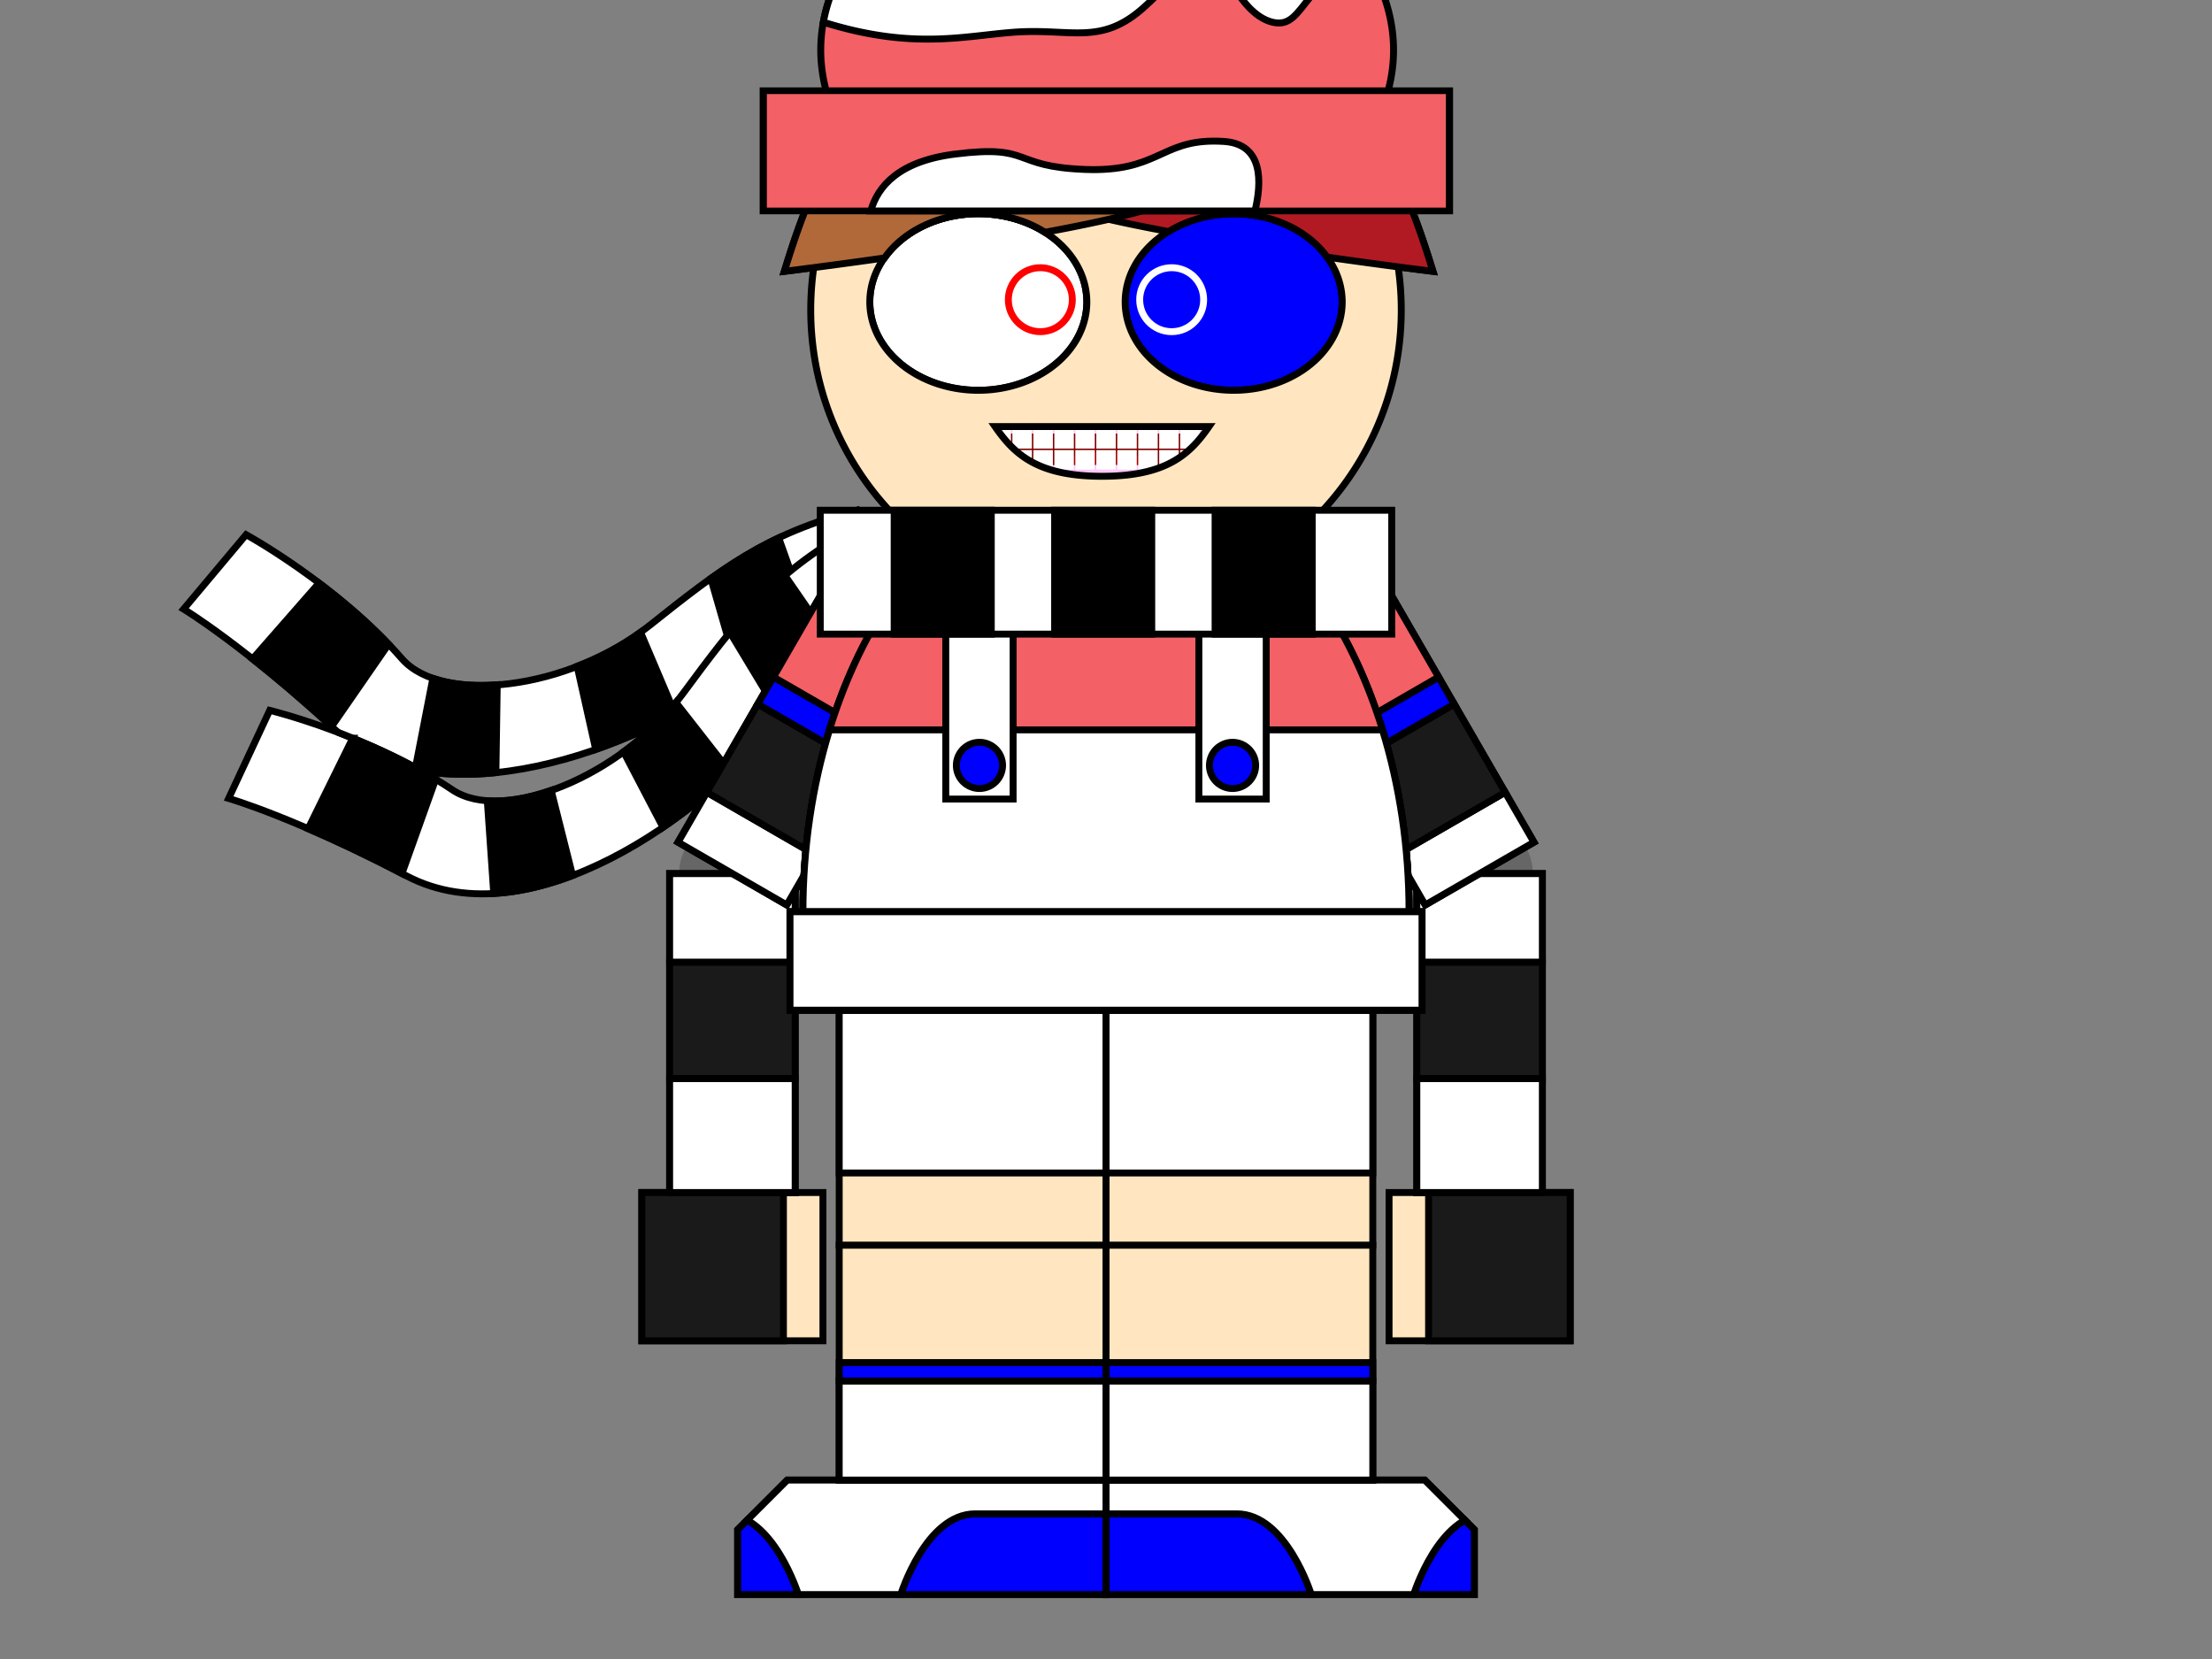 <?xml version="1.0" encoding="UTF-8" standalone="no"?>
<svg
   version="1.1"
   width="480"
   height="360"
   viewBox="0 0 480 360"
   id="svg782"
   sodipodi:docname="shroomy78 re.svg"
   inkscape:version="1.1 (c68e22c387, 2021-05-23)"
   xmlns:inkscape="http://www.inkscape.org/namespaces/inkscape"
   xmlns:sodipodi="http://sodipodi.sourceforge.net/DTD/sodipodi-0.dtd"
   xmlns="http://www.w3.org/2000/svg"
   xmlns:svg="http://www.w3.org/2000/svg">
  <rect x="0" y="0" width="480" height="360" fill="#808080" stroke="none"/>
  <defs
     id="defs786" />
  <sodipodi:namedview
     id="namedview784"
     pagecolor="#ffffff"
     bordercolor="#666666"
     borderopacity="1.0"
     inkscape:pageshadow="2"
     inkscape:pageopacity="0.0"
     inkscape:pagecheckerboard="0"
     showgrid="false"
     inkscape:zoom="2.6901514"
     inkscape:cx="228.79753"
     inkscape:cy="160.39989"
     inkscape:window-width="1920"
     inkscape:window-height="1017"
     inkscape:window-x="-8"
     inkscape:window-y="-8"
     inkscape:window-maximized="1"
     inkscape:current-layer="svg782"
     inkscape:snap-global="true"
     inkscape:snap-smooth-nodes="true"
     inkscape:snap-midpoints="true"
     inkscape:snap-center="true"
     inkscape:object-paths="false"
     inkscape:object-nodes="true" />
  <g
     id="g19681">
    <path
       style="font-variation-settings:normal;vector-effect:none;fill:#b11a23;fill-opacity:1;stroke:#000000;stroke-width:1.5;stroke-linecap:butt;stroke-linejoin:miter;stroke-miterlimit:10;stroke-dasharray:none;stroke-dashoffset:0;stroke-opacity:1;-inkscape-stroke:none;paint-order:markers fill stroke;stop-color:#000000"
       d="m 234.231,1.504 c 0,0 -23.639,36.534 -4.298,43.196 19.341,6.662 81.019,14.184 81.019,14.184 -1.454,-4.606 -7.93,-27.05 -19.962,-40.173 C 282.283,9.214 268.426,2.932 254.862,1.075 238.055,-1.227 234.231,1.504 234.231,1.504 Z"
       id="path19566"
       sodipodi:nodetypes="cscssc" />
    <path
       style="font-variation-settings:normal;vector-effect:none;fill:#b1693a;fill-opacity:1;stroke:#000000;stroke-width:1.5;stroke-linecap:butt;stroke-linejoin:miter;stroke-miterlimit:10;stroke-dasharray:none;stroke-dashoffset:0;stroke-opacity:1;-inkscape-stroke:none;paint-order:markers fill stroke;stop-color:#000000"
       d="m 246.924,1.504 c 0,0 23.639,36.534 4.298,43.196 -19.341,6.662 -81.019,14.184 -81.019,14.184 1.454,-4.606 7.93,-27.05 19.962,-40.173 8.706,-9.496 22.563,-15.778 36.128,-17.636 16.807,-2.302 20.631,0.43 20.631,0.43 z"
       id="path19568"
       sodipodi:nodetypes="cscssc" />
  </g>
  <g
     id="g18368"
     transform="rotate(-15,182.261,123.857)">
    <path
       style="font-variation-settings:normal;opacity:1;vector-effect:none;fill:#ffffff;fill-opacity:1;stroke:#000000;stroke-width:1.5;stroke-linecap:butt;stroke-linejoin:miter;stroke-miterlimit:10;stroke-dasharray:none;stroke-dashoffset:0;stroke-opacity:1;-inkscape-stroke:none;paint-order:markers fill stroke;stop-color:#000000;stop-opacity:1"
       d="m 189.198,112.094 c -20.522,-0.155 -32,4.744 -49.891,12.527 -20.676,8.994 -47.948,4.968 -53.779,-6.911 C 76.092,98.488 59.826,82.936 59.826,82.936 L 42.548,95.031 c 0,0 10.587,11.012 25.054,33.909 16.333,25.851 63.282,20.302 82.936,12.311 19.654,-7.991 38.876,-6.263 38.876,-6.263 z"
       id="path18364"
       sodipodi:nodetypes="cssccsscc" />
    <path
       id="path18366"
       style="font-variation-settings:normal;opacity:1;vector-effect:none;fill:#000000;fill-opacity:1;stroke:#000000;stroke-width:1.5;stroke-linecap:butt;stroke-linejoin:miter;stroke-miterlimit:10;stroke-dasharray:none;stroke-dashoffset:0;stroke-opacity:1;-inkscape-stroke:none;paint-order:markers fill stroke;stop-color:#000000;stop-opacity:1"
       d="m 72.389,97.182 -18.193,12.168 c 3.653,4.91 7.976,11.083 12.768,18.609 L 83.535,113.891 C 80.112,107.654 76.129,101.979 72.389,97.182 Z m 98.887,16.346 c -5.76,1.046 -11.051,2.666 -16.51,4.707 l 0.406,21.318 c 6.395,-2.144 12.565,-3.341 17.881,-3.988 z m -80.375,10.012 -8.852,18.129 c 5.079,2.553 10.796,4.215 16.766,5.178 l 5.211,-18.336 c -5.155,-0.983 -9.714,-2.658 -13.125,-4.971 z m 46.115,2.01 c -4.885,1.862 -10.063,3.015 -15.197,3.568 l -0.777,18.469 c 6.687,-0.501 13.057,-1.573 18.658,-2.949 z" />
  </g>
  <g
     id="g18362"
     transform="rotate(-30,192.043,120.956)">
    <path
       style="font-variation-settings:normal;opacity:1;vector-effect:none;fill:#ffffff;fill-opacity:1;stroke:#000000;stroke-width:1.5;stroke-linecap:butt;stroke-linejoin:miter;stroke-miterlimit:10;stroke-dasharray:none;stroke-dashoffset:0;stroke-opacity:1;-inkscape-stroke:none;paint-order:markers fill stroke;stop-color:#000000;stop-opacity:1"
       d="m 189.198,112.094 c -20.522,-0.155 -32,4.744 -49.891,12.527 -20.676,8.994 -47.948,4.968 -53.779,-6.911 C 76.092,98.488 59.826,82.936 59.826,82.936 L 42.548,95.031 c 0,0 10.587,11.012 25.054,33.909 16.333,25.851 63.282,20.302 82.936,12.311 19.654,-7.991 38.876,-6.263 38.876,-6.263 z"
       id="path17553"
       sodipodi:nodetypes="cssccsscc" />
    <path
       id="path18201"
       style="font-variation-settings:normal;opacity:1;vector-effect:none;fill:#000000;fill-opacity:1;stroke:#000000;stroke-width:1.5;stroke-linecap:butt;stroke-linejoin:miter;stroke-miterlimit:10;stroke-dasharray:none;stroke-dashoffset:0;stroke-opacity:1;-inkscape-stroke:none;paint-order:markers fill stroke;stop-color:#000000;stop-opacity:1"
       d="m 72.389,97.182 -18.193,12.168 c 3.653,4.91 7.976,11.083 12.768,18.609 L 83.535,113.891 C 80.112,107.654 76.129,101.979 72.389,97.182 Z m 98.887,16.346 c -5.76,1.046 -11.051,2.666 -16.51,4.707 l 0.406,21.318 c 6.395,-2.144 12.565,-3.341 17.881,-3.988 z m -80.375,10.012 -8.852,18.129 c 5.079,2.553 10.796,4.215 16.766,5.178 l 5.211,-18.336 c -5.155,-0.983 -9.714,-2.658 -13.125,-4.971 z m 46.115,2.01 c -4.885,1.862 -10.063,3.015 -15.197,3.568 l -0.777,18.469 c 6.687,-0.501 13.057,-1.573 18.658,-2.949 z" />
  </g>
  <path
     id="path3891"
     style="fill:#333333;fill-opacity:1;fill-rule:evenodd;stroke:none;stroke-width:1;stroke-miterlimit:10;stroke-dasharray:none;paint-order:markers fill stroke;stop-color:#000000"
     d="m 240,101.453 a 65.762,96.395 0 0 0 -65.762,96.395 v 21.359 H 305.762 V 197.848 A 65.762,96.395 0 0 0 240,101.453 Z" />
  <g
     id="g14728"
     transform="translate(-2.542,96.971)">
    <rect
       style="font-variation-settings:normal;opacity:1;vector-effect:none;fill:#1a1a1a;fill-opacity:1;fill-rule:evenodd;stroke:#000000;stroke-width:1.5;stroke-linecap:butt;stroke-linejoin:miter;stroke-miterlimit:10;stroke-dasharray:none;stroke-dashoffset:0;stroke-opacity:1;-inkscape-stroke:none;paint-order:markers fill stroke;stop-color:#000000;stop-opacity:1"
       id="rect14724"
       width="15.36"
       height="34.845"
       x="188.67"
       y="107.975" />
    <rect
       style="font-variation-settings:normal;opacity:1;vector-effect:none;fill:#1a1a1a;fill-opacity:1;fill-rule:evenodd;stroke:#000000;stroke-width:1.5;stroke-linecap:butt;stroke-linejoin:miter;stroke-miterlimit:10;stroke-dasharray:none;stroke-dashoffset:0;stroke-opacity:1;-inkscape-stroke:none;paint-order:markers fill stroke;stop-color:#000000;stop-opacity:1"
       id="rect14726"
       width="15.36"
       height="34.845"
       x="281.056"
       y="107.975" />
  </g>
  <g
     id="g13809"
     transform="translate(-6.186)">
    <g
       id="g13729">
      <g
         id="g7527"
         transform="matrix(-1,0,0,1,492.372,0)">
        <g
           id="g7503"
           inkscape:transform-center-x="11.017624"
           inkscape:transform-center-y="4.2858972">
          <g
             id="g7495"
             inkscape:transform-center-x="11.503949"
             inkscape:transform-center-y="3.9504253">
            <path
               id="path7491"
               style="font-variation-settings:normal;opacity:1;vector-effect:none;fill:#666666;fill-opacity:1;fill-rule:evenodd;stroke:none;stroke-width:1;stroke-linecap:butt;stroke-linejoin:miter;stroke-miterlimit:10;stroke-dasharray:none;stroke-dashoffset:0;stroke-opacity:1;-inkscape-stroke:none;paint-order:markers fill stroke;stop-color:#000000;stop-opacity:1"
               d="m 178.643,324.918 -8.826,8.826 v 11.6 h 71.838 v -20.426 z" />
            <circle
               style="font-variation-settings:normal;opacity:1;vector-effect:none;fill:#666666;fill-opacity:1;fill-rule:evenodd;stroke:none;stroke-width:1;stroke-linecap:butt;stroke-linejoin:miter;stroke-miterlimit:10;stroke-dasharray:none;stroke-dashoffset:0;stroke-opacity:1;-inkscape-stroke:none;paint-order:markers fill stroke;stop-color:#000000;stop-opacity:1"
               id="circle7493"
               cx="217.239"
               cy="321.171"
               r="16.272" />
          </g>
          <g
             id="g17280">
            <path
               id="path7499"
               style="font-variation-settings:normal;vector-effect:none;fill:#ffe6c0;fill-opacity:1;fill-rule:evenodd;stroke:#000000;stroke-width:1.5;stroke-linecap:butt;stroke-linejoin:miter;stroke-miterlimit:10;stroke-dasharray:none;stroke-dashoffset:0;stroke-opacity:1;-inkscape-stroke:none;paint-order:markers fill stroke;stop-color:#000000"
               d="m 177.02,321.172 -10.762,10.762 v 14.081 h 79.928 v -24.843 z"
               sodipodi:nodetypes="cccccc" />
            <g
               id="g17267">
              <path
                 id="path17092"
                 style="font-variation-settings:normal;vector-effect:none;fill:#0000ff;fill-opacity:1;fill-rule:evenodd;stroke:#000000;stroke-width:1.5;stroke-linecap:butt;stroke-linejoin:miter;stroke-miterlimit:10;stroke-dasharray:none;stroke-dashoffset:0;stroke-opacity:1;-inkscape-stroke:none;paint-order:markers fill stroke;stop-color:#000000"
                 d="M 284.547 346.016 C 284.547 346.016 284.46 345.741 284.291 345.262 C 284.122 344.783 283.868 344.1 283.529 343.279 C 283.36 342.869 283.17 342.423 282.959 341.953 C 282.748 341.483 282.515 340.988 282.262 340.475 C 282.008 339.962 281.735 339.431 281.439 338.893 C 281.144 338.354 280.827 337.805 280.49 337.258 C 280.153 336.711 279.795 336.164 279.416 335.625 C 279.037 335.086 278.638 334.556 278.217 334.043 C 278.006 333.786 277.791 333.534 277.57 333.287 C 277.35 333.04 277.124 332.8 276.893 332.564 C 276.661 332.329 276.425 332.1 276.184 331.879 C 275.942 331.658 275.695 331.443 275.443 331.238 C 275.191 331.033 274.932 330.837 274.67 330.65 C 274.408 330.463 274.14 330.286 273.867 330.119 C 273.594 329.952 273.318 329.797 273.035 329.652 C 272.752 329.508 272.463 329.376 272.17 329.256 C 271.876 329.136 271.577 329.029 271.273 328.936 C 270.97 328.843 270.66 328.763 270.346 328.699 C 270.032 328.635 269.713 328.586 269.389 328.553 C 269.064 328.52 268.735 328.502 268.4 328.502 L 240 328.502 L 240 346.016 L 284.547 346.016 z "
                 transform="matrix(-1,0,0,1,486.186,0)" />
              <path
                 id="path17159"
                 style="font-variation-settings:normal;vector-effect:none;fill:#0000ff;fill-opacity:1;fill-rule:evenodd;stroke:#000000;stroke-width:1.5;stroke-linecap:butt;stroke-linejoin:miter;stroke-miterlimit:10;stroke-dasharray:none;stroke-dashoffset:0;stroke-opacity:1;-inkscape-stroke:none;paint-order:markers fill stroke;stop-color:#000000"
                 d="M 317.871 329.877 C 317.727 329.958 317.579 330.032 317.438 330.119 C 317.165 330.286 316.897 330.463 316.635 330.65 C 316.372 330.837 316.115 331.033 315.863 331.238 C 315.611 331.443 315.365 331.658 315.123 331.879 C 314.881 332.1 314.643 332.329 314.412 332.564 C 314.181 332.8 313.955 333.04 313.734 333.287 C 313.514 333.534 313.298 333.786 313.088 334.043 C 312.667 334.556 312.268 335.086 311.889 335.625 C 311.51 336.164 311.152 336.711 310.814 337.258 C 310.477 337.805 310.161 338.354 309.865 338.893 C 309.57 339.431 309.296 339.962 309.043 340.475 C 308.79 340.988 308.557 341.483 308.346 341.953 C 308.134 342.423 307.945 342.869 307.775 343.279 C 307.437 344.1 307.183 344.783 307.014 345.262 C 306.844 345.741 306.76 346.016 306.76 346.016 L 319.928 346.016 L 319.928 331.934 L 317.871 329.877 z "
                 transform="matrix(-1,0,0,1,486.186,0)" />
              <path
                 id="path17157"
                 style="font-variation-settings:normal;vector-effect:none;fill:#ffffff;fill-opacity:1;fill-rule:evenodd;stroke:#000000;stroke-width:1.5;stroke-linecap:butt;stroke-linejoin:miter;stroke-miterlimit:10;stroke-dasharray:none;stroke-dashoffset:0;stroke-opacity:1;-inkscape-stroke:none;paint-order:markers fill stroke;stop-color:#000000"
                 d="M 240 321.172 L 240 328.502 L 268.4 328.502 C 268.735 328.502 269.064 328.52 269.389 328.553 C 269.713 328.586 270.032 328.635 270.346 328.699 C 270.66 328.763 270.97 328.843 271.273 328.936 C 271.577 329.029 271.876 329.136 272.17 329.256 C 272.463 329.376 272.752 329.508 273.035 329.652 C 273.318 329.797 273.594 329.952 273.867 330.119 C 274.14 330.286 274.408 330.463 274.67 330.65 C 274.932 330.837 275.191 331.033 275.443 331.238 C 275.695 331.443 275.942 331.658 276.184 331.879 C 276.425 332.1 276.661 332.329 276.893 332.564 C 277.124 332.8 277.35 333.04 277.57 333.287 C 277.791 333.534 278.006 333.786 278.217 334.043 C 278.638 334.556 279.037 335.086 279.416 335.625 C 279.795 336.164 280.153 336.711 280.49 337.258 C 280.827 337.805 281.144 338.354 281.439 338.893 C 281.735 339.431 282.008 339.962 282.262 340.475 C 282.515 340.988 282.748 341.483 282.959 341.953 C 283.17 342.423 283.36 342.869 283.529 343.279 C 283.868 344.1 284.122 344.783 284.291 345.262 C 284.46 345.741 284.547 346.016 284.547 346.016 L 306.76 346.016 C 306.76 346.016 306.844 345.741 307.014 345.262 C 307.183 344.783 307.437 344.1 307.775 343.279 C 307.945 342.869 308.134 342.423 308.346 341.953 C 308.557 341.483 308.79 340.988 309.043 340.475 C 309.296 339.962 309.57 339.431 309.865 338.893 C 310.161 338.354 310.477 337.805 310.814 337.258 C 311.152 336.711 311.51 336.164 311.889 335.625 C 312.268 335.086 312.667 334.556 313.088 334.043 C 313.298 333.786 313.514 333.534 313.734 333.287 C 313.955 333.04 314.181 332.8 314.412 332.564 C 314.643 332.329 314.881 332.1 315.123 331.879 C 315.365 331.658 315.611 331.443 315.863 331.238 C 316.115 331.033 316.372 330.837 316.635 330.65 C 316.897 330.463 317.165 330.286 317.438 330.119 C 317.579 330.032 317.727 329.958 317.871 329.877 L 309.166 321.172 L 240 321.172 z "
                 transform="matrix(-1,0,0,1,486.186,0)" />
            </g>
          </g>
        </g>
        <g
           id="g7515"
           inkscape:transform-center-x="-1.9073487e-06"
           inkscape:transform-center-y="17.355228">
          <g
             id="g7511"
             inkscape:transform-center-y="17.355228">
            <rect
               style="font-variation-settings:normal;opacity:1;vector-effect:none;fill:#666666;fill-opacity:1;fill-rule:evenodd;stroke:none;stroke-width:1;stroke-linecap:butt;stroke-linejoin:miter;stroke-miterlimit:10;stroke-dasharray:none;stroke-dashoffset:0;stroke-opacity:1;-inkscape-stroke:none;paint-order:markers fill stroke;stop-color:#000000;stop-opacity:1"
               id="rect7507"
               width="29.095"
               height="50.982"
               x="202.692"
               y="270.189" />
            <circle
               style="font-variation-settings:normal;vector-effect:none;fill:#666666;fill-opacity:1;fill-rule:evenodd;stroke:none;stroke-width:1;stroke-linecap:butt;stroke-linejoin:miter;stroke-miterlimit:10;stroke-dasharray:none;stroke-dashoffset:0;stroke-opacity:1;-inkscape-stroke:none;paint-order:markers fill stroke;stop-color:#000000"
               id="circle7509"
               cx="217.239"
               cy="270.189"
               r="16.272" />
          </g>
          <g
             id="g17273">
            <rect
               style="fill:#ffe6c0;fill-opacity:1;fill-rule:evenodd;stroke:#000000;stroke-width:1.5;stroke-miterlimit:10;stroke-dasharray:none;paint-order:markers fill stroke;stop-color:#000000;font-variation-settings:normal;opacity:1;vector-effect:none;stroke-linecap:butt;stroke-linejoin:miter;stroke-dashoffset:0;stroke-opacity:1;-inkscape-stroke:none;stop-opacity:1"
               id="rect7513"
               width="57.893"
               height="50.982"
               x="188.293"
               y="270.189" />
            <g
               id="g17262">
              <path
                 id="rect17094"
                 style="fill:#ffffff;fill-opacity:1;fill-rule:evenodd;stroke:#000000;stroke-width:1.5;stroke-miterlimit:10;stroke-dasharray:none;paint-order:markers fill stroke;stop-color:#000000;font-variation-settings:normal;opacity:1;vector-effect:none;stroke-linecap:butt;stroke-linejoin:miter;stroke-dashoffset:0;stroke-opacity:1;-inkscape-stroke:none;stop-opacity:1"
                 d="M 297.893 299.65 L 240 299.65 L 240 321.172 L 297.893 321.172 L 297.893 299.65 z "
                 transform="matrix(-1,0,0,1,486.186,0)" />
              <path
                 id="path17154"
                 style="fill:#0000ff;fill-opacity:1;fill-rule:evenodd;stroke:#000000;stroke-width:1.5;stroke-miterlimit:10;stroke-dasharray:none;paint-order:markers fill stroke;stop-color:#000000;font-variation-settings:normal;opacity:1;vector-effect:none;stroke-linecap:butt;stroke-linejoin:miter;stroke-dashoffset:0;stroke-opacity:1;-inkscape-stroke:none;stop-opacity:1"
                 d="M 297.893 295.68 L 240 295.68 L 240 299.65 L 297.893 299.65 L 297.893 295.68 z "
                 transform="matrix(-1,0,0,1,486.186,0)" />
            </g>
          </g>
        </g>
        <g
           id="g7525"
           inkscape:transform-center-x="-1.9073487e-06"
           inkscape:transform-center-y="17.355209">
          <g
             id="g7521"
             inkscape:transform-center-y="17.355228">
            <rect
               style="font-variation-settings:normal;vector-effect:none;fill:#666666;fill-opacity:1;fill-rule:evenodd;stroke:none;stroke-width:1;stroke-linecap:butt;stroke-linejoin:miter;stroke-miterlimit:10;stroke-dasharray:none;stroke-dashoffset:0;stroke-opacity:1;-inkscape-stroke:none;paint-order:markers fill stroke;stop-color:#000000"
               id="rect7517"
               width="29.095"
               height="50.982"
               x="202.692"
               y="219.207" />
            <circle
               style="font-variation-settings:normal;vector-effect:none;fill:#666666;fill-opacity:1;fill-rule:evenodd;stroke:none;stroke-width:1;stroke-linecap:butt;stroke-linejoin:miter;stroke-miterlimit:10;stroke-dasharray:none;stroke-dashoffset:0;stroke-opacity:1;-inkscape-stroke:none;paint-order:markers fill stroke;stop-color:#000000"
               id="circle7519"
               cx="217.239"
               cy="219.207"
               r="16.272" />
          </g>
          <g
             id="g8138">
            <rect
               style="fill:#ffe6c0;fill-opacity:1;fill-rule:evenodd;stroke:#000000;stroke-width:1.5;stroke-miterlimit:10;stroke-dasharray:none;paint-order:markers fill stroke;stop-color:#000000;font-variation-settings:normal;opacity:1;vector-effect:none;stroke-linecap:butt;stroke-linejoin:miter;stroke-dashoffset:0;stroke-opacity:1;-inkscape-stroke:none;stop-opacity:1"
               id="rect7523"
               width="57.893"
               height="50.982"
               x="188.293"
               y="219.207" />
            <path
               id="path8013"
               style="fill:#ffffff;fill-opacity:1;fill-rule:evenodd;stroke:#000000;stroke-width:1.5;stroke-miterlimit:10;stroke-dasharray:none;paint-order:markers fill stroke;stop-color:#000000;font-variation-settings:normal;opacity:1;vector-effect:none;stroke-linecap:butt;stroke-linejoin:miter;stroke-dashoffset:0;stroke-opacity:1;-inkscape-stroke:none;stop-opacity:1"
               d="M 240 219.207 L 240 254.533 L 297.893 254.533 L 297.893 219.207 L 240 219.207 z "
               transform="matrix(-1,0,0,1,486.186,0)" />
          </g>
        </g>
      </g>
      <g
         id="g7483">
        <g
           id="g7430"
           inkscape:transform-center-x="11.017624"
           inkscape:transform-center-y="4.2858972">
          <g
             id="g7388"
             inkscape:transform-center-x="11.503949"
             inkscape:transform-center-y="3.9504253">
            <path
               id="path7295"
               style="font-variation-settings:normal;opacity:1;vector-effect:none;fill:#666666;fill-opacity:1;fill-rule:evenodd;stroke:none;stroke-width:1;stroke-linecap:butt;stroke-linejoin:miter;stroke-miterlimit:10;stroke-dasharray:none;stroke-dashoffset:0;stroke-opacity:1;-inkscape-stroke:none;paint-order:markers fill stroke;stop-color:#000000;stop-opacity:1"
               d="m 178.643,324.918 -8.826,8.826 v 11.6 h 71.838 v -20.426 z" />
            <circle
               style="font-variation-settings:normal;opacity:1;vector-effect:none;fill:#666666;fill-opacity:1;fill-rule:evenodd;stroke:none;stroke-width:1;stroke-linecap:butt;stroke-linejoin:miter;stroke-miterlimit:10;stroke-dasharray:none;stroke-dashoffset:0;stroke-opacity:1;-inkscape-stroke:none;paint-order:markers fill stroke;stop-color:#000000;stop-opacity:1"
               id="path6950"
               cx="217.239"
               cy="321.171"
               r="16.272" />
          </g>
          <g
             id="g17324">
            <path
               id="path1567"
               style="font-variation-settings:normal;vector-effect:none;fill:#ffe6c0;fill-opacity:1;fill-rule:evenodd;stroke:#000000;stroke-width:1.5;stroke-linecap:butt;stroke-linejoin:miter;stroke-miterlimit:10;stroke-dasharray:none;stroke-dashoffset:0;stroke-opacity:1;-inkscape-stroke:none;paint-order:markers fill stroke;stop-color:#000000"
               d="m 177.02,321.172 -10.762,10.762 v 14.081 h 79.928 v -24.843 z"
               sodipodi:nodetypes="cccccc" />
            <g
               id="g17267-8"
               transform="translate(-5.1e-4,2e-5)">
              <path
                 id="path17092-2"
                 style="font-variation-settings:normal;vector-effect:none;fill:#0000ff;fill-opacity:1;fill-rule:evenodd;stroke:#000000;stroke-width:1.5;stroke-linecap:butt;stroke-linejoin:miter;stroke-miterlimit:10;stroke-dasharray:none;stroke-dashoffset:0;stroke-opacity:1;-inkscape-stroke:none;paint-order:markers fill stroke;stop-color:#000000"
                 d="m 284.547,346.016 c 0,0 -0.086,-0.275 -0.256,-0.754 -0.169,-0.479 -0.423,-1.162 -0.762,-1.982 -0.169,-0.41 -0.359,-0.856 -0.57,-1.326 -0.211,-0.47 -0.444,-0.965 -0.697,-1.479 -0.253,-0.513 -0.527,-1.043 -0.822,-1.582 -0.295,-0.539 -0.612,-1.088 -0.949,-1.635 -0.337,-0.547 -0.695,-1.094 -1.074,-1.633 -0.379,-0.539 -0.778,-1.069 -1.199,-1.582 -0.21,-0.257 -0.426,-0.509 -0.646,-0.756 -0.221,-0.247 -0.447,-0.488 -0.678,-0.723 -0.231,-0.235 -0.467,-0.464 -0.709,-0.686 -0.242,-0.221 -0.488,-0.435 -0.74,-0.641 -0.252,-0.205 -0.511,-0.401 -0.773,-0.588 -0.262,-0.187 -0.53,-0.365 -0.803,-0.531 -0.273,-0.167 -0.549,-0.323 -0.832,-0.467 -0.283,-0.144 -0.572,-0.277 -0.865,-0.396 -0.293,-0.12 -0.593,-0.227 -0.896,-0.32 -0.304,-0.093 -0.614,-0.172 -0.928,-0.236 -0.314,-0.064 -0.633,-0.113 -0.957,-0.146 -0.324,-0.033 -0.653,-0.051 -0.988,-0.051 H 240 v 17.514 z"
                 transform="matrix(-1,0,0,1,486.186,0)" />
              <path
                 id="path17159-6"
                 style="font-variation-settings:normal;vector-effect:none;fill:#0000ff;fill-opacity:1;fill-rule:evenodd;stroke:#000000;stroke-width:1.5;stroke-linecap:butt;stroke-linejoin:miter;stroke-miterlimit:10;stroke-dasharray:none;stroke-dashoffset:0;stroke-opacity:1;-inkscape-stroke:none;paint-order:markers fill stroke;stop-color:#000000"
                 d="m 317.871,329.877 c -0.145,0.081 -0.292,0.156 -0.434,0.242 -0.273,0.167 -0.54,0.344 -0.803,0.531 -0.262,0.187 -0.519,0.383 -0.771,0.588 -0.252,0.205 -0.499,0.419 -0.74,0.641 -0.242,0.221 -0.48,0.45 -0.711,0.686 -0.231,0.235 -0.457,0.476 -0.678,0.723 -0.221,0.247 -0.436,0.499 -0.646,0.756 -0.421,0.513 -0.82,1.043 -1.199,1.582 -0.379,0.539 -0.737,1.086 -1.074,1.633 -0.337,0.547 -0.654,1.096 -0.949,1.635 -0.295,0.539 -0.569,1.069 -0.822,1.582 -0.253,0.513 -0.486,1.008 -0.697,1.479 -0.211,0.47 -0.401,0.916 -0.57,1.326 -0.338,0.821 -0.592,1.504 -0.762,1.982 -0.169,0.479 -0.254,0.754 -0.254,0.754 h 13.168 v -14.082 z"
                 transform="matrix(-1,0,0,1,486.186,0)" />
              <path
                 id="path17157-9"
                 style="font-variation-settings:normal;vector-effect:none;fill:#ffffff;fill-opacity:1;fill-rule:evenodd;stroke:#000000;stroke-width:1.5;stroke-linecap:butt;stroke-linejoin:miter;stroke-miterlimit:10;stroke-dasharray:none;stroke-dashoffset:0;stroke-opacity:1;-inkscape-stroke:none;paint-order:markers fill stroke;stop-color:#000000"
                 d="m 240,321.172 v 7.33 h 28.4 c 0.335,0 0.664,0.018 0.988,0.051 0.324,0.033 0.643,0.082 0.957,0.146 0.314,0.064 0.624,0.143 0.928,0.236 0.304,0.093 0.603,0.201 0.896,0.32 0.293,0.12 0.582,0.252 0.865,0.396 0.283,0.144 0.559,0.3 0.832,0.467 0.273,0.167 0.54,0.344 0.803,0.531 0.262,0.187 0.521,0.383 0.773,0.588 0.252,0.205 0.499,0.419 0.74,0.641 0.242,0.221 0.478,0.45 0.709,0.686 0.231,0.235 0.457,0.476 0.678,0.723 0.221,0.247 0.436,0.499 0.646,0.756 0.421,0.513 0.82,1.043 1.199,1.582 0.379,0.539 0.737,1.086 1.074,1.633 0.337,0.547 0.654,1.096 0.949,1.635 0.295,0.539 0.569,1.069 0.822,1.582 0.253,0.513 0.486,1.008 0.697,1.479 0.211,0.47 0.401,0.916 0.57,1.326 0.338,0.821 0.592,1.504 0.762,1.982 0.169,0.479 0.256,0.754 0.256,0.754 h 22.213 c 0,0 0.084,-0.275 0.254,-0.754 0.169,-0.479 0.423,-1.162 0.762,-1.982 0.169,-0.41 0.359,-0.856 0.57,-1.326 0.211,-0.47 0.444,-0.965 0.697,-1.479 0.253,-0.513 0.527,-1.043 0.822,-1.582 0.295,-0.539 0.612,-1.088 0.949,-1.635 0.337,-0.547 0.695,-1.094 1.074,-1.633 0.379,-0.539 0.778,-1.069 1.199,-1.582 0.21,-0.257 0.426,-0.509 0.646,-0.756 0.221,-0.247 0.447,-0.488 0.678,-0.723 0.231,-0.235 0.469,-0.464 0.711,-0.686 0.242,-0.221 0.488,-0.435 0.74,-0.641 0.252,-0.205 0.509,-0.401 0.771,-0.588 0.262,-0.187 0.53,-0.365 0.803,-0.531 0.142,-0.087 0.289,-0.161 0.434,-0.242 l -8.705,-8.705 z"
                 transform="matrix(-1,0,0,1,486.186,0)" />
            </g>
          </g>
        </g>
        <g
           id="g7436"
           inkscape:transform-center-x="-1.9073487e-06"
           inkscape:transform-center-y="17.355228">
          <g
             id="g7384"
             inkscape:transform-center-y="17.355228">
            <rect
               style="font-variation-settings:normal;opacity:1;vector-effect:none;fill:#666666;fill-opacity:1;fill-rule:evenodd;stroke:none;stroke-width:1;stroke-linecap:butt;stroke-linejoin:miter;stroke-miterlimit:10;stroke-dasharray:none;stroke-dashoffset:0;stroke-opacity:1;-inkscape-stroke:none;paint-order:markers fill stroke;stop-color:#000000;stop-opacity:1"
               id="rect6926"
               width="29.095"
               height="50.982"
               x="202.692"
               y="270.189" />
            <circle
               style="font-variation-settings:normal;vector-effect:none;fill:#666666;fill-opacity:1;fill-rule:evenodd;stroke:none;stroke-width:1;stroke-linecap:butt;stroke-linejoin:miter;stroke-miterlimit:10;stroke-dasharray:none;stroke-dashoffset:0;stroke-opacity:1;-inkscape-stroke:none;paint-order:markers fill stroke;stop-color:#000000"
               id="path6950-3"
               cx="217.239"
               cy="270.189"
               r="16.272" />
          </g>
          <g
             id="g17362">
            <rect
               style="fill:#ffe6c0;fill-opacity:1;fill-rule:evenodd;stroke:#000000;stroke-width:1.5;stroke-miterlimit:10;stroke-dasharray:none;paint-order:markers fill stroke;stop-color:#000000;font-variation-settings:normal;opacity:1;vector-effect:none;stroke-linecap:butt;stroke-linejoin:miter;stroke-dashoffset:0;stroke-opacity:1;-inkscape-stroke:none;stop-opacity:1"
               id="rect929-3"
               width="57.893"
               height="50.982"
               x="188.293"
               y="270.189" />
            <g
               id="g17262-6"
               transform="translate(-5.1e-4)">
              <path
                 id="rect17094-6"
                 style="font-variation-settings:normal;opacity:1;vector-effect:none;fill:#ffffff;fill-opacity:1;fill-rule:evenodd;stroke:#000000;stroke-width:1.5;stroke-linecap:butt;stroke-linejoin:miter;stroke-miterlimit:10;stroke-dasharray:none;stroke-dashoffset:0;stroke-opacity:1;-inkscape-stroke:none;paint-order:markers fill stroke;stop-color:#000000;stop-opacity:1"
                 d="M 297.893,299.65 H 240 v 21.521 h 57.893 z"
                 transform="matrix(-1,0,0,1,486.186,0)" />
              <path
                 id="path17154-5"
                 style="font-variation-settings:normal;opacity:1;vector-effect:none;fill:#0000ff;fill-opacity:1;fill-rule:evenodd;stroke:#000000;stroke-width:1.5;stroke-linecap:butt;stroke-linejoin:miter;stroke-miterlimit:10;stroke-dasharray:none;stroke-dashoffset:0;stroke-opacity:1;-inkscape-stroke:none;paint-order:markers fill stroke;stop-color:#000000;stop-opacity:1"
                 d="M 297.893,295.68 H 240 v 3.971 h 57.893 z"
                 transform="matrix(-1,0,0,1,486.186,0)" />
            </g>
          </g>
        </g>
        <g
           id="g7460"
           inkscape:transform-center-x="-1.9073487e-06"
           inkscape:transform-center-y="17.355209">
          <g
             id="g7380"
             inkscape:transform-center-y="17.355228">
            <rect
               style="font-variation-settings:normal;vector-effect:none;fill:#666666;fill-opacity:1;fill-rule:evenodd;stroke:none;stroke-width:1;stroke-linecap:butt;stroke-linejoin:miter;stroke-miterlimit:10;stroke-dasharray:none;stroke-dashoffset:0;stroke-opacity:1;-inkscape-stroke:none;paint-order:markers fill stroke;stop-color:#000000"
               id="rect6926-8"
               width="29.095"
               height="50.982"
               x="202.692"
               y="219.207" />
            <circle
               style="font-variation-settings:normal;vector-effect:none;fill:#666666;fill-opacity:1;fill-rule:evenodd;stroke:none;stroke-width:1;stroke-linecap:butt;stroke-linejoin:miter;stroke-miterlimit:10;stroke-dasharray:none;stroke-dashoffset:0;stroke-opacity:1;-inkscape-stroke:none;paint-order:markers fill stroke;stop-color:#000000"
               id="path6950-3-6"
               cx="217.239"
               cy="219.207"
               r="16.272" />
          </g>
          <g
             id="g8142">
            <rect
               style="fill:#ffe6c0;fill-opacity:1;fill-rule:evenodd;stroke:#000000;stroke-width:1.5;stroke-miterlimit:10;stroke-dasharray:none;paint-order:markers fill stroke;stop-color:#000000;font-variation-settings:normal;opacity:1;vector-effect:none;stroke-linecap:butt;stroke-linejoin:miter;stroke-dashoffset:0;stroke-opacity:1;-inkscape-stroke:none;stop-opacity:1"
               id="rect929"
               width="57.893"
               height="50.982"
               x="188.293"
               y="219.207" />
            <path
               id="path8016"
               style="fill:#ffffff;fill-opacity:1;fill-rule:evenodd;stroke:#000000;stroke-width:1.5;stroke-miterlimit:10;stroke-dasharray:none;paint-order:markers fill stroke;stop-color:#000000;font-variation-settings:normal;opacity:1;vector-effect:none;stroke-linecap:butt;stroke-linejoin:miter;stroke-dashoffset:0;stroke-opacity:1;-inkscape-stroke:none;stop-opacity:1"
               d="M 182.107 219.207 L 182.107 254.533 L 240 254.533 L 240 219.207 L 182.107 219.207 z "
               transform="translate(6.186)" />
          </g>
        </g>
      </g>
    </g>
    <g
       id="g13683">
      <g
         id="g11564"
         transform="translate(-97.599,41.306)">
        <g
           id="g12629"
           inkscape:transform-center-x="1.9073487e-06"
           inkscape:transform-center-y="10.30877"
           transform="translate(97.599,-41.306)">
          <g
             id="g12623"
             inkscape:transform-center-x="-8.3922122e-06"
             inkscape:transform-center-y="8.5399705">
            <rect
               style="font-variation-settings:normal;opacity:1;vector-effect:none;fill:#666666;fill-opacity:1;fill-rule:evenodd;stroke:none;stroke-width:1.5;stroke-linecap:butt;stroke-linejoin:miter;stroke-miterlimit:10;stroke-dasharray:none;stroke-dashoffset:0;stroke-opacity:1;-inkscape-stroke:none;paint-order:markers fill stroke;stop-color:#000000;stop-opacity:1"
               id="rect12304"
               width="33.323"
               height="25.098"
               x="310.596"
               y="262.313" />
            <circle
               style="font-variation-settings:normal;vector-effect:none;fill:#666666;fill-opacity:1;fill-rule:evenodd;stroke:none;stroke-width:1;stroke-linecap:butt;stroke-linejoin:miter;stroke-miterlimit:10;stroke-dasharray:none;stroke-dashoffset:0;stroke-opacity:1;-inkscape-stroke:none;paint-order:markers fill stroke;stop-color:#000000"
               id="circle7519-2-3-0"
               cx="-327.257"
               cy="258.776"
               r="11.556"
               transform="scale(-1,1)" />
          </g>
          <g
             id="g15313">
            <rect
               style="font-variation-settings:normal;opacity:1;vector-effect:none;fill:#ffe6c0;fill-opacity:1;fill-rule:evenodd;stroke:#000000;stroke-width:1.5;stroke-linecap:butt;stroke-linejoin:miter;stroke-miterlimit:10;stroke-dasharray:none;stroke-dashoffset:0;stroke-opacity:1;-inkscape-stroke:none;paint-order:markers fill stroke;stop-color:#000000;stop-opacity:1"
               id="rect12104"
               width="39.298"
               height="32.174"
               x="307.608"
               y="258.776" />
            <path
               id="path15114"
               style="font-variation-settings:normal;opacity:1;vector-effect:none;fill:#1a1a1a;fill-opacity:1;fill-rule:evenodd;stroke:#000000;stroke-width:1.5;stroke-linecap:butt;stroke-linejoin:miter;stroke-miterlimit:10;stroke-dasharray:none;stroke-dashoffset:0;stroke-opacity:1;-inkscape-stroke:none;paint-order:markers fill stroke;stop-color:#000000;stop-opacity:1"
               d="m 309.998,258.775 0,32.174 30.723,6e-5 v -32.174 z"
               transform="translate(6.186)"
               sodipodi:nodetypes="ccccc" />
          </g>
        </g>
        <g
           id="g7525-1-3"
           inkscape:transform-center-x="-1.9105271e-06"
           inkscape:transform-center-y="28.823185"
           transform="matrix(-1,0,0,1,642.095,-70.939)">
          <g
             id="g7521-5-8"
             inkscape:transform-center-y="17.355228">
            <rect
               style="font-variation-settings:normal;vector-effect:none;fill:#666666;fill-opacity:1;fill-rule:evenodd;stroke:none;stroke-width:1;stroke-linecap:butt;stroke-linejoin:miter;stroke-miterlimit:10;stroke-dasharray:none;stroke-dashoffset:0;stroke-opacity:1;-inkscape-stroke:none;paint-order:markers fill stroke;stop-color:#000000"
               id="rect7517-9-8"
               width="18.163"
               height="69.202"
               x="208.158"
               y="219.207" />
            <circle
               style="font-variation-settings:normal;vector-effect:none;fill:#666666;fill-opacity:1;fill-rule:evenodd;stroke:none;stroke-width:1;stroke-linecap:butt;stroke-linejoin:miter;stroke-miterlimit:10;stroke-dasharray:none;stroke-dashoffset:0;stroke-opacity:1;-inkscape-stroke:none;paint-order:markers fill stroke;stop-color:#000000"
               id="circle7519-2-3"
               cx="217.239"
               cy="219.207"
               r="11.556" />
          </g>
          <g
             id="g15325">
            <rect
               style="font-variation-settings:normal;opacity:1;vector-effect:none;fill:#ffe6c0;fill-opacity:1;fill-rule:evenodd;stroke:#000000;stroke-width:1.5;stroke-linecap:butt;stroke-linejoin:miter;stroke-miterlimit:10;stroke-dasharray:none;stroke-dashoffset:0;stroke-opacity:1;-inkscape-stroke:none;paint-order:markers fill stroke;stop-color:#000000;stop-opacity:1"
               id="rect7523-9-5"
               width="27.24"
               height="69.202"
               x="203.619"
               y="219.207" />
            <g
               id="g15318">
              <path
                 id="rect14797"
                 style="font-variation-settings:normal;opacity:1;vector-effect:none;fill:#ffffff;fill-opacity:1;fill-rule:evenodd;stroke:#000000;stroke-width:1.5;stroke-linecap:butt;stroke-linejoin:miter;stroke-miterlimit:10;stroke-dasharray:none;stroke-dashoffset:0;stroke-opacity:1;-inkscape-stroke:none;paint-order:markers fill stroke;stop-color:#000000;stop-opacity:1"
                 d="M 334.691 234.029 L 307.451 234.029 L 307.451 258.775 L 334.691 258.775 L 334.691 234.029 z "
                 transform="matrix(-1,0,0,1,538.311,29.633)" />
              <path
                 id="path14922"
                 style="font-variation-settings:normal;opacity:1;vector-effect:none;fill:#1a1a1a;fill-opacity:1;fill-rule:evenodd;stroke:#000000;stroke-width:1.5;stroke-linecap:butt;stroke-linejoin:miter;stroke-miterlimit:10;stroke-dasharray:none;stroke-dashoffset:0;stroke-opacity:1;-inkscape-stroke:none;paint-order:markers fill stroke;stop-color:#000000;stop-opacity:1"
                 d="M 334.691 208.779 L 307.451 208.779 L 307.451 234.029 L 334.691 234.029 L 334.691 208.779 z "
                 transform="matrix(-1,0,0,1,538.311,29.633)" />
              <path
                 id="path14920"
                 style="font-variation-settings:normal;opacity:1;vector-effect:none;fill:#ffffff;fill-opacity:1;fill-rule:evenodd;stroke:#000000;stroke-width:1.5;stroke-linecap:butt;stroke-linejoin:miter;stroke-miterlimit:10;stroke-dasharray:none;stroke-dashoffset:0;stroke-opacity:1;-inkscape-stroke:none;paint-order:markers fill stroke;stop-color:#000000;stop-opacity:1"
                 d="M 307.451 189.572 L 307.451 208.779 L 334.691 208.779 L 334.691 189.572 L 307.451 189.572 z "
                 transform="matrix(-1,0,0,1,538.311,29.633)" />
            </g>
          </g>
        </g>
        <g
           id="g7525-1"
           inkscape:transform-center-x="-17.300598"
           inkscape:transform-center-y="27.592551"
           transform="matrix(-0.866,0.5,0.5,0.866,468.786,-210.122)">
          <g
             id="g7521-5"
             inkscape:transform-center-y="17.355228">
            <rect
               style="font-variation-settings:normal;vector-effect:none;fill:#666666;fill-opacity:1;fill-rule:evenodd;stroke:none;stroke-width:1;stroke-linecap:butt;stroke-linejoin:miter;stroke-miterlimit:10;stroke-dasharray:none;stroke-dashoffset:0;stroke-opacity:1;-inkscape-stroke:none;paint-order:markers fill stroke;stop-color:#000000"
               id="rect7517-9"
               width="18.163"
               height="69.202"
               x="208.158"
               y="219.207" />
            <circle
               style="font-variation-settings:normal;vector-effect:none;fill:#666666;fill-opacity:1;fill-rule:evenodd;stroke:none;stroke-width:1;stroke-linecap:butt;stroke-linejoin:miter;stroke-miterlimit:10;stroke-dasharray:none;stroke-dashoffset:0;stroke-opacity:1;-inkscape-stroke:none;paint-order:markers fill stroke;stop-color:#000000"
               id="circle7519-2"
               cx="217.239"
               cy="219.207"
               r="11.556" />
          </g>
          <g
             id="g15339">
            <rect
               style="font-variation-settings:normal;opacity:1;vector-effect:none;fill:#ffe6c0;fill-opacity:1;fill-rule:evenodd;stroke:#000000;stroke-width:1.5;stroke-linecap:butt;stroke-linejoin:miter;stroke-miterlimit:10;stroke-dasharray:none;stroke-dashoffset:0;stroke-opacity:1;-inkscape-stroke:none;paint-order:markers fill stroke;stop-color:#000000;stop-opacity:1"
               id="rect7523-9"
               width="27.24"
               height="69.202"
               x="203.619"
               y="219.207" />
            <g
               id="g15331">
              <path
                 id="rect14799"
                 style="font-variation-settings:normal;opacity:1;vector-effect:none;fill:#ffffff;fill-opacity:1;fill-rule:evenodd;stroke:#000000;stroke-width:1.5;stroke-linecap:butt;stroke-linejoin:miter;stroke-miterlimit:10;stroke-dasharray:none;stroke-dashoffset:0;stroke-opacity:1;-inkscape-stroke:none;paint-order:markers fill stroke;stop-color:#000000;stop-opacity:1"
                 d="M 326.615 171.936 L 303.025 185.557 L 309.275 196.383 L 332.867 182.764 L 326.615 171.936 z "
                 transform="matrix(-0.866,0.5,0.5,0.866,400.509,-36.302)" />
              <path
                 id="path14824"
                 style="font-variation-settings:normal;opacity:1;vector-effect:none;fill:#1a1a1a;fill-opacity:1;fill-rule:evenodd;stroke:#000000;stroke-width:1.5;stroke-linecap:butt;stroke-linejoin:miter;stroke-miterlimit:10;stroke-dasharray:none;stroke-dashoffset:0;stroke-opacity:1;-inkscape-stroke:none;paint-order:markers fill stroke;stop-color:#000000;stop-opacity:1"
                 d="M 315.566 152.797 L 291.975 166.418 L 303.025 185.557 L 326.615 171.936 L 315.566 152.797 z "
                 transform="matrix(-0.866,0.5,0.5,0.866,400.509,-36.302)" />
              <path
                 id="path14822"
                 style="font-variation-settings:normal;opacity:1;vector-effect:none;fill:#0000ff;fill-opacity:1;fill-rule:evenodd;stroke:#000000;stroke-width:1.5;stroke-linecap:butt;stroke-linejoin:miter;stroke-miterlimit:10;stroke-dasharray:none;stroke-dashoffset:0;stroke-opacity:1;-inkscape-stroke:none;paint-order:markers fill stroke;stop-color:#000000;stop-opacity:1"
                 d="M 312.174 146.922 L 288.584 160.543 L 291.975 166.418 L 315.566 152.797 L 312.174 146.922 z "
                 transform="matrix(-0.866,0.5,0.5,0.866,400.509,-36.302)" />
              <path
                 id="path14820"
                 style="font-variation-settings:normal;opacity:1;vector-effect:none;fill:#f36065;fill-opacity:1;fill-rule:evenodd;stroke:#000000;stroke-width:1.5;stroke-linecap:butt;stroke-linejoin:miter;stroke-miterlimit:10;stroke-dasharray:none;stroke-dashoffset:0;stroke-opacity:1;-inkscape-stroke:none;paint-order:markers fill stroke;stop-color:#000000;stop-opacity:1"
                 d="M 298.266 122.832 L 274.676 136.453 L 288.584 160.543 L 312.174 146.922 L 298.266 122.832 z "
                 transform="matrix(-0.866,0.5,0.5,0.866,400.509,-36.302)" />
            </g>
          </g>
        </g>
      </g>
      <g
         id="g13567"
         transform="matrix(-1,0,0,1,589.97,41.306)">
        <g
           id="g13545"
           inkscape:transform-center-x="1.9073487e-06"
           inkscape:transform-center-y="10.30877"
           transform="translate(97.599,-41.306)">
          <g
             id="g13541"
             inkscape:transform-center-x="-8.3922122e-06"
             inkscape:transform-center-y="8.5399705">
            <rect
               style="font-variation-settings:normal;opacity:1;vector-effect:none;fill:#666666;fill-opacity:1;fill-rule:evenodd;stroke:none;stroke-width:1.5;stroke-linecap:butt;stroke-linejoin:miter;stroke-miterlimit:10;stroke-dasharray:none;stroke-dashoffset:0;stroke-opacity:1;-inkscape-stroke:none;paint-order:markers fill stroke;stop-color:#000000;stop-opacity:1"
               id="rect13537"
               width="33.323"
               height="25.098"
               x="310.596"
               y="262.313" />
            <circle
               style="font-variation-settings:normal;vector-effect:none;fill:#666666;fill-opacity:1;fill-rule:evenodd;stroke:none;stroke-width:1;stroke-linecap:butt;stroke-linejoin:miter;stroke-miterlimit:10;stroke-dasharray:none;stroke-dashoffset:0;stroke-opacity:1;-inkscape-stroke:none;paint-order:markers fill stroke;stop-color:#000000"
               id="circle13539"
               cx="-327.257"
               cy="258.776"
               r="11.556"
               transform="scale(-1,1)" />
          </g>
          <g
             id="g16683">
            <rect
               style="font-variation-settings:normal;opacity:1;vector-effect:none;fill:#ffe6c0;fill-opacity:1;fill-rule:evenodd;stroke:#000000;stroke-width:1.5;stroke-linecap:butt;stroke-linejoin:miter;stroke-miterlimit:10;stroke-dasharray:none;stroke-dashoffset:0;stroke-opacity:1;-inkscape-stroke:none;paint-order:markers fill stroke;stop-color:#000000;stop-opacity:1"
               id="rect13543"
               width="39.298"
               height="32.174"
               x="307.608"
               y="258.776" />
            <path
               id="path15114-1"
               style="font-variation-settings:normal;vector-effect:none;fill:#1a1a1a;fill-opacity:1;fill-rule:evenodd;stroke:#000000;stroke-width:1.5;stroke-linecap:butt;stroke-linejoin:miter;stroke-miterlimit:10;stroke-dasharray:none;stroke-dashoffset:0;stroke-opacity:1;-inkscape-stroke:none;paint-order:markers fill stroke;stop-color:#000000"
               d="m 316.183,258.775 v 32.174 l 30.723,6e-5 v -32.174 z"
               sodipodi:nodetypes="ccccc" />
          </g>
        </g>
        <g
           id="g13555"
           inkscape:transform-center-x="-1.9105271e-06"
           inkscape:transform-center-y="28.823185"
           transform="matrix(-1,0,0,1,642.095,-70.939)">
          <g
             id="g13551"
             inkscape:transform-center-y="17.355228">
            <rect
               style="font-variation-settings:normal;vector-effect:none;fill:#666666;fill-opacity:1;fill-rule:evenodd;stroke:none;stroke-width:1;stroke-linecap:butt;stroke-linejoin:miter;stroke-miterlimit:10;stroke-dasharray:none;stroke-dashoffset:0;stroke-opacity:1;-inkscape-stroke:none;paint-order:markers fill stroke;stop-color:#000000"
               id="rect13547"
               width="18.163"
               height="69.202"
               x="208.158"
               y="219.207" />
            <circle
               style="font-variation-settings:normal;vector-effect:none;fill:#666666;fill-opacity:1;fill-rule:evenodd;stroke:none;stroke-width:1;stroke-linecap:butt;stroke-linejoin:miter;stroke-miterlimit:10;stroke-dasharray:none;stroke-dashoffset:0;stroke-opacity:1;-inkscape-stroke:none;paint-order:markers fill stroke;stop-color:#000000"
               id="circle13549"
               cx="217.239"
               cy="219.207"
               r="11.556" />
          </g>
          <g
             id="g16368">
            <rect
               style="font-variation-settings:normal;opacity:1;vector-effect:none;fill:#ffe6c0;fill-opacity:1;fill-rule:evenodd;stroke:#000000;stroke-width:1.5;stroke-linecap:butt;stroke-linejoin:miter;stroke-miterlimit:10;stroke-dasharray:none;stroke-dashoffset:0;stroke-opacity:1;-inkscape-stroke:none;paint-order:markers fill stroke;stop-color:#000000;stop-opacity:1"
               id="rect13553"
               width="27.24"
               height="69.202"
               x="203.619"
               y="219.207" />
            <g
               id="g15318-2"
               transform="translate(-1.2396484e-4,2.0206445e-4)">
              <path
                 id="rect14797-8"
                 style="font-variation-settings:normal;opacity:1;vector-effect:none;fill:#ffffff;fill-opacity:1;fill-rule:evenodd;stroke:#000000;stroke-width:1.5;stroke-linecap:butt;stroke-linejoin:miter;stroke-miterlimit:10;stroke-dasharray:none;stroke-dashoffset:0;stroke-opacity:1;-inkscape-stroke:none;paint-order:markers fill stroke;stop-color:#000000;stop-opacity:1"
                 d="m 334.691,234.029 h -27.24 v 24.746 h 27.24 z"
                 transform="matrix(-1,0,0,1,538.311,29.633)" />
              <path
                 id="path14922-6"
                 style="font-variation-settings:normal;opacity:1;vector-effect:none;fill:#1a1a1a;fill-opacity:1;fill-rule:evenodd;stroke:#000000;stroke-width:1.5;stroke-linecap:butt;stroke-linejoin:miter;stroke-miterlimit:10;stroke-dasharray:none;stroke-dashoffset:0;stroke-opacity:1;-inkscape-stroke:none;paint-order:markers fill stroke;stop-color:#000000;stop-opacity:1"
                 d="m 334.691,208.779 h -27.24 v 25.25 h 27.24 z"
                 transform="matrix(-1,0,0,1,538.311,29.633)" />
              <path
                 id="path14920-2"
                 style="font-variation-settings:normal;opacity:1;vector-effect:none;fill:#ffffff;fill-opacity:1;fill-rule:evenodd;stroke:#000000;stroke-width:1.5;stroke-linecap:butt;stroke-linejoin:miter;stroke-miterlimit:10;stroke-dasharray:none;stroke-dashoffset:0;stroke-opacity:1;-inkscape-stroke:none;paint-order:markers fill stroke;stop-color:#000000;stop-opacity:1"
                 d="m 307.451,189.572 v 19.207 h 27.24 v -19.207 z"
                 transform="matrix(-1,0,0,1,538.311,29.633)" />
            </g>
          </g>
        </g>
        <g
           id="g13565"
           inkscape:transform-center-x="-17.300598"
           inkscape:transform-center-y="27.592551"
           transform="matrix(-0.866,0.5,0.5,0.866,468.786,-210.122)">
          <g
             id="g13561"
             inkscape:transform-center-y="17.355228">
            <rect
               style="font-variation-settings:normal;vector-effect:none;fill:#666666;fill-opacity:1;fill-rule:evenodd;stroke:none;stroke-width:1;stroke-linecap:butt;stroke-linejoin:miter;stroke-miterlimit:10;stroke-dasharray:none;stroke-dashoffset:0;stroke-opacity:1;-inkscape-stroke:none;paint-order:markers fill stroke;stop-color:#000000"
               id="rect13557"
               width="18.163"
               height="69.202"
               x="208.158"
               y="219.207" />
            <circle
               style="font-variation-settings:normal;vector-effect:none;fill:#666666;fill-opacity:1;fill-rule:evenodd;stroke:none;stroke-width:1;stroke-linecap:butt;stroke-linejoin:miter;stroke-miterlimit:10;stroke-dasharray:none;stroke-dashoffset:0;stroke-opacity:1;-inkscape-stroke:none;paint-order:markers fill stroke;stop-color:#000000"
               id="circle13559"
               cx="217.239"
               cy="219.207"
               r="11.556" />
          </g>
          <g
             id="g16324">
            <rect
               style="font-variation-settings:normal;opacity:1;vector-effect:none;fill:#ffe6c0;fill-opacity:1;fill-rule:evenodd;stroke:#000000;stroke-width:1.5;stroke-linecap:butt;stroke-linejoin:miter;stroke-miterlimit:10;stroke-dasharray:none;stroke-dashoffset:0;stroke-opacity:1;-inkscape-stroke:none;paint-order:markers fill stroke;stop-color:#000000;stop-opacity:1"
               id="rect13563"
               width="27.24"
               height="69.202"
               x="203.619"
               y="219.207" />
            <g
               id="g15331-3"
               transform="translate(-1.4975112e-4,2.3660276e-5)">
              <path
                 id="rect14799-2"
                 style="font-variation-settings:normal;opacity:1;vector-effect:none;fill:#ffffff;fill-opacity:1;fill-rule:evenodd;stroke:#000000;stroke-width:1.5;stroke-linecap:butt;stroke-linejoin:miter;stroke-miterlimit:10;stroke-dasharray:none;stroke-dashoffset:0;stroke-opacity:1;-inkscape-stroke:none;paint-order:markers fill stroke;stop-color:#000000;stop-opacity:1"
                 d="m 326.615,171.936 -23.59,13.621 6.25,10.826 23.592,-13.619 z"
                 transform="matrix(-0.866,0.5,0.5,0.866,400.509,-36.302)" />
              <path
                 id="path14824-8"
                 style="font-variation-settings:normal;opacity:1;vector-effect:none;fill:#1a1a1a;fill-opacity:1;fill-rule:evenodd;stroke:#000000;stroke-width:1.5;stroke-linecap:butt;stroke-linejoin:miter;stroke-miterlimit:10;stroke-dasharray:none;stroke-dashoffset:0;stroke-opacity:1;-inkscape-stroke:none;paint-order:markers fill stroke;stop-color:#000000;stop-opacity:1"
                 d="m 315.566,152.797 -23.592,13.621 11.051,19.139 23.59,-13.621 z"
                 transform="matrix(-0.866,0.5,0.5,0.866,400.509,-36.302)" />
              <path
                 id="path14822-4"
                 style="font-variation-settings:normal;opacity:1;vector-effect:none;fill:#0000ff;fill-opacity:1;fill-rule:evenodd;stroke:#000000;stroke-width:1.5;stroke-linecap:butt;stroke-linejoin:miter;stroke-miterlimit:10;stroke-dasharray:none;stroke-dashoffset:0;stroke-opacity:1;-inkscape-stroke:none;paint-order:markers fill stroke;stop-color:#000000;stop-opacity:1"
                 d="m 312.174,146.922 -23.59,13.621 3.391,5.875 23.592,-13.621 z"
                 transform="matrix(-0.866,0.5,0.5,0.866,400.509,-36.302)" />
              <path
                 id="path14820-2"
                 style="font-variation-settings:normal;opacity:1;vector-effect:none;fill:#f36065;fill-opacity:1;fill-rule:evenodd;stroke:#000000;stroke-width:1.5;stroke-linecap:butt;stroke-linejoin:miter;stroke-miterlimit:10;stroke-dasharray:none;stroke-dashoffset:0;stroke-opacity:1;-inkscape-stroke:none;paint-order:markers fill stroke;stop-color:#000000;stop-opacity:1"
                 d="m 298.266,122.832 -23.59,13.621 13.908,24.09 23.59,-13.621 z"
                 transform="matrix(-0.866,0.5,0.5,0.866,400.509,-36.302)" />
            </g>
          </g>
        </g>
      </g>
    </g>
  </g>
  <path
     id="circle3772-2"
     style="font-variation-settings:normal;fill:#ffe6c0;fill-opacity:1;fill-rule:evenodd;stroke:#000000;stroke-width:1.5;stroke-linecap:butt;stroke-linejoin:miter;stroke-miterlimit:10;stroke-dasharray:none;stroke-dashoffset:0;stroke-opacity:1;paint-order:markers fill stroke;stop-color:#000000"
     d="m 240,201.883 a 7.304,7.304 0 0 0 -7.303,7.303 7.304,7.304 0 0 0 7.303,7.303 z" />
  <path
     id="path13386"
     style="font-variation-settings:normal;fill:#ffe6c0;fill-opacity:1;fill-rule:evenodd;stroke:#000000;stroke-width:1.5;stroke-linecap:butt;stroke-linejoin:miter;stroke-miterlimit:10;stroke-dasharray:none;stroke-dashoffset:0;stroke-opacity:1;paint-order:markers fill stroke;stop-color:#000000"
     d="m 240,201.883 v 14.605 a 7.304,7.304 0 0 0 7.305,-7.303 A 7.304,7.304 0 0 0 240,201.883 Z" />
  <path
     id="path1718"
     style="fill:#666666;fill-opacity:1;fill-rule:evenodd;stroke:none;stroke-width:1;stroke-miterlimit:10;stroke-dasharray:none;paint-order:markers fill stroke;stop-color:#000000"
     d="m 240,101.453 c -36.319,2e-4 -65.762,43.157 -65.762,96.395 v 21.359 H 305.762 V 197.848 C 305.762,144.611 276.319,101.453 240,101.453 Z m 0,100.43 c 4.034,-6.2e-4 7.304,3.269 7.305,7.303 -4.5e-4,4.034 -3.271,7.303 -7.305,7.303 -4.033,-4.5e-4 -7.302,-3.27 -7.303,-7.303 4.5e-4,-4.033 3.27,-7.302 7.303,-7.303 z"
     sodipodi:nodetypes="csccscccccc" />
  <g
     id="g1716"
     transform="translate(-6.186)">
    <path
       id="path1323"
       style="fill:#ffe6c0;fill-opacity:1;fill-rule:evenodd;stroke:#000000;stroke-width:1.5;stroke-miterlimit:10;stroke-dasharray:none;paint-order:markers fill stroke;stop-color:#000000;font-variation-settings:normal;opacity:1;vector-effect:none;stroke-linecap:butt;stroke-linejoin:miter;stroke-dashoffset:0;stroke-opacity:1;-inkscape-stroke:none;stop-opacity:1"
       d="m 246.186,101.453 c -36.319,2e-4 -65.762,43.157 -65.762,96.395 h 131.523 c -5e-5,-53.237 -29.443,-96.394 -65.762,-96.395 z"
       sodipodi:nodetypes="cccc" />
    <path
       id="rect1047"
       style="font-variation-settings:normal;opacity:1;fill:#ffe6c0;fill-opacity:1;fill-rule:evenodd;stroke:#000000;stroke-width:1.5;stroke-linecap:butt;stroke-linejoin:miter;stroke-miterlimit:10;stroke-dasharray:none;stroke-dashoffset:0;stroke-opacity:1;paint-order:markers fill stroke;stop-color:#000000;stop-opacity:1;vector-effect:none;-inkscape-stroke:none"
       d="M 171.428 197.848 L 171.428 219.207 L 308.572 219.207 L 308.572 197.848 L 171.428 197.848 z M 240 201.883 A 7.304 7.304 0 0 1 247.305 209.186 A 7.304 7.304 0 0 1 240 216.488 A 7.304 7.304 0 0 1 232.697 209.186 A 7.304 7.304 0 0 1 240 201.883 z "
       transform="translate(6.186)" />
    <g
       id="g6188">
      <path
         id="path5079"
         style="fill:#f36065;fill-opacity:1;fill-rule:evenodd;stroke:#000000;stroke-width:1.5;stroke-miterlimit:10;stroke-dasharray:none;paint-order:markers fill stroke;stop-color:#000000;font-variation-settings:normal;opacity:1;vector-effect:none;stroke-linecap:butt;stroke-linejoin:miter;stroke-dashoffset:0;stroke-opacity:1;-inkscape-stroke:none;stop-opacity:1"
         d="m 246.186,101.453 c -36.319,2e-4 -65.762,43.157 -65.762,96.395 h 131.523 c -5e-5,-53.237 -29.443,-96.394 -65.762,-96.395 z"
         sodipodi:nodetypes="cccc" />
      <rect
         style="font-variation-settings:normal;opacity:1;fill:#f36065;fill-opacity:1;fill-rule:evenodd;stroke:#000000;stroke-width:1.5;stroke-linecap:butt;stroke-linejoin:miter;stroke-miterlimit:10;stroke-dasharray:none;stroke-dashoffset:0;stroke-opacity:1;paint-order:markers fill stroke;stop-color:#000000;stop-opacity:1;vector-effect:none;-inkscape-stroke:none"
         id="rect5081"
         width="137.145"
         height="21.359"
         x="177.614"
         y="197.848" />
    </g>
    <g
       id="g7802">
      <path
         id="path6081"
         style="font-variation-settings:normal;vector-effect:none;fill:#ffffff;fill-opacity:1;fill-rule:evenodd;stroke:#000000;stroke-width:1.5;stroke-linecap:butt;stroke-linejoin:miter;stroke-miterlimit:10;stroke-dasharray:none;stroke-dashoffset:0;stroke-opacity:1;-inkscape-stroke:none;paint-order:markers fill stroke;stop-color:#000000"
         d="M 306.182,158.385 H 186.189 c -3.694,12.048 -5.766,25.397 -5.766,39.463 h 131.523 c -10e-6,-14.066 -2.071,-27.415 -5.766,-39.463 z" />
      <rect
         style="font-variation-settings:normal;vector-effect:none;fill:#ffffff;fill-opacity:1;fill-rule:evenodd;stroke:#000000;stroke-width:1.5;stroke-linecap:butt;stroke-linejoin:miter;stroke-miterlimit:10;stroke-dasharray:none;stroke-dashoffset:0;stroke-opacity:1;-inkscape-stroke:none;paint-order:markers fill stroke;stop-color:#000000"
         id="rect6166"
         width="137.145"
         height="21.359"
         x="177.614"
         y="197.848" />
      <g
         id="g7707">
        <path
           id="rect7154"
           style="font-variation-settings:normal;opacity:1;vector-effect:none;fill:#ffffff;fill-opacity:1;fill-rule:evenodd;stroke:#000000;stroke-width:1.5;stroke-linecap:butt;stroke-linejoin:miter;stroke-miterlimit:10;stroke-dasharray:none;stroke-dashoffset:0;stroke-opacity:1;-inkscape-stroke:none;paint-order:markers fill stroke;stop-color:#000000;stop-opacity:1"
           d="M 219.846 106.084 C 214.664 108.528 209.764 111.888 205.232 116.035 L 205.232 173.398 L 219.846 173.398 L 219.846 106.084 z "
           transform="translate(6.186)" />
        <circle
           style="font-variation-settings:normal;opacity:1;vector-effect:none;fill:#0000ff;fill-opacity:1;fill-rule:evenodd;stroke:#000000;stroke-width:1.5;stroke-linecap:butt;stroke-linejoin:miter;stroke-miterlimit:10;stroke-dasharray:none;stroke-dashoffset:0;stroke-opacity:1;-inkscape-stroke:none;paint-order:markers fill stroke;stop-color:#000000;stop-opacity:1"
           id="path7308"
           cx="218.725"
           cy="166.092"
           r="5.015" />
      </g>
      <g
         id="g7810"
         transform="matrix(-1,0,0,1,492.371,0)">
        <path
           id="rect7806"
           style="font-variation-settings:normal;opacity:1;vector-effect:none;fill:#ffffff;fill-opacity:1;fill-rule:evenodd;stroke:#000000;stroke-width:1.5;stroke-linecap:butt;stroke-linejoin:miter;stroke-miterlimit:10;stroke-dasharray:none;stroke-dashoffset:0;stroke-opacity:1;-inkscape-stroke:none;paint-order:markers fill stroke;stop-color:#000000;stop-opacity:1"
           d="M 260.154 106.084 L 260.154 173.398 L 274.768 173.398 L 274.768 116.035 C 270.236 111.888 265.336 108.528 260.154 106.084 z "
           transform="matrix(-1,0,0,1,486.186,0)" />
        <circle
           style="font-variation-settings:normal;opacity:1;vector-effect:none;fill:#0000ff;fill-opacity:1;fill-rule:evenodd;stroke:#000000;stroke-width:1.5;stroke-linecap:butt;stroke-linejoin:miter;stroke-miterlimit:10;stroke-dasharray:none;stroke-dashoffset:0;stroke-opacity:1;-inkscape-stroke:none;paint-order:markers fill stroke;stop-color:#000000;stop-opacity:1"
           id="circle7808"
           cx="218.725"
           cy="166.092"
           r="5.015" />
      </g>
    </g>
  </g>
  <path
     id="path4939"
     style="font-variation-settings:normal;fill:#666666;fill-opacity:1;fill-rule:evenodd;stroke:none;stroke-width:1.5;stroke-linecap:butt;stroke-linejoin:miter;stroke-miterlimit:10;stroke-dasharray:none;stroke-dashoffset:0;stroke-opacity:1;paint-order:markers fill stroke;stop-color:#000000"
     d="M 240,3.215 C 204.614,3.215 175.927,31.892 175.928,67.268 175.927,102.643 204.614,131.321 240,131.32 c 35.386,2e-4 64.073,-28.677 64.072,-64.053 C 304.073,31.892 275.386,3.215 240,3.215 Z"
     sodipodi:nodetypes="ccccc" />
  <g
     id="g21540">
    <ellipse
       style="font-variation-settings:normal;fill:#333333;fill-opacity:1;fill-rule:evenodd;stroke:#000000;stroke-width:1.5;stroke-linecap:butt;stroke-linejoin:miter;stroke-miterlimit:10;stroke-dasharray:none;stroke-dashoffset:0;stroke-opacity:1;paint-order:markers fill stroke;stop-color:#000000"
       id="ellipse21391"
       cx="212.293"
       cy="65.528"
       rx="23.547"
       ry="19.166" />
    <g
       id="g10613"
       transform="translate(11.516,-82.983)">
      <circle
         r="3.641"
         cy="148.016"
         cx="214.234"
         id="path10607"
         style="opacity:1;vector-effect:none;fill:#000000;fill-opacity:1;fill-rule:nonzero;stroke:none;stroke-width:4.5;stroke-linecap:round;stroke-linejoin:round;stroke-miterlimit:4;stroke-dasharray:none;stroke-dashoffset:0;stroke-opacity:1;paint-order:markers fill stroke" />
      <circle
         r="1.188"
         cy="148.016"
         cx="214.234"
         id="path10609"
         style="opacity:1;vector-effect:none;fill:#ff0000;fill-opacity:1;fill-rule:nonzero;stroke:none;stroke-width:4.5;stroke-linecap:round;stroke-linejoin:round;stroke-miterlimit:4;stroke-dasharray:none;stroke-dashoffset:0;stroke-opacity:1;paint-order:markers fill stroke" />
    </g>
    <ellipse
       style="font-variation-settings:normal;fill:#333333;fill-opacity:1;fill-rule:evenodd;stroke:#000000;stroke-width:1.5;stroke-linecap:butt;stroke-linejoin:miter;stroke-miterlimit:10;stroke-dasharray:none;stroke-dashoffset:0;stroke-opacity:1;paint-order:markers fill stroke;stop-color:#000000"
       id="ellipse21393"
       cx="267.708"
       cy="65.528"
       rx="23.547"
       ry="19.166" />
    <g
       id="g10613-3"
       transform="translate(40.016,-82.983)">
      <circle
         r="3.641"
         cy="148.016"
         cx="214.234"
         id="path10607-9"
         style="opacity:1;vector-effect:none;fill:#000000;fill-opacity:1;fill-rule:nonzero;stroke:none;stroke-width:4.5;stroke-linecap:round;stroke-linejoin:round;stroke-miterlimit:4;stroke-dasharray:none;stroke-dashoffset:0;stroke-opacity:1;paint-order:markers fill stroke" />
      <circle
         r="1.188"
         cy="148.016"
         cx="214.234"
         id="path10609-3"
         style="opacity:1;vector-effect:none;fill:#ff0000;fill-opacity:1;fill-rule:nonzero;stroke:none;stroke-width:4.5;stroke-linecap:round;stroke-linejoin:round;stroke-miterlimit:4;stroke-dasharray:none;stroke-dashoffset:0;stroke-opacity:1;paint-order:markers fill stroke" />
    </g>
  </g>
  <g
     id="g19777">
    <ellipse
       style="font-variation-settings:normal;fill:#ff8080;fill-opacity:1;fill-rule:evenodd;stroke:#000000;stroke-width:1.5;stroke-linecap:butt;stroke-linejoin:miter;stroke-miterlimit:10;stroke-dasharray:none;stroke-dashoffset:0;stroke-opacity:1;paint-order:markers fill stroke;stop-color:#000000"
       id="ellipse19769"
       cx="212.293"
       cy="65.528"
       rx="23.547"
       ry="19.166" />
    <ellipse
       style="font-variation-settings:normal;fill:#0000ff;fill-opacity:1;fill-rule:evenodd;stroke:#000000;stroke-width:1.5;stroke-linecap:butt;stroke-linejoin:miter;stroke-miterlimit:10;stroke-dasharray:none;stroke-dashoffset:0;stroke-opacity:1;paint-order:markers fill stroke;stop-color:#000000"
       id="ellipse19771"
       cx="267.708"
       cy="65.528"
       rx="23.547"
       ry="19.166" />
    <path
       style="font-variation-settings:normal;opacity:1;vector-effect:none;fill:none;fill-opacity:1;stroke:#400000;stroke-width:1.5;stroke-linecap:butt;stroke-linejoin:miter;stroke-miterlimit:10;stroke-dasharray:none;stroke-dashoffset:0;stroke-opacity:1;-inkscape-stroke:none;paint-order:markers fill stroke;stop-color:#000000;stop-opacity:1"
       d="M 200.197,53.758 223.091,65.528 200.197,77.299"
       id="path20112"
       sodipodi:nodetypes="ccc" />
    <path
       style="font-variation-settings:normal;opacity:1;vector-effect:none;fill:none;fill-opacity:1;stroke:#ffffff;stroke-width:1.5;stroke-linecap:butt;stroke-linejoin:miter;stroke-miterlimit:10;stroke-dasharray:none;stroke-dashoffset:0;stroke-opacity:1;-inkscape-stroke:none;paint-order:markers fill stroke;stop-color:#000000;stop-opacity:1"
       d="m 279.803,53.758 -22.894,11.771 22.894,11.771"
       id="path20231"
       sodipodi:nodetypes="ccc" />
  </g>
  <g
     id="g21704">
    <ellipse
       style="font-variation-settings:normal;fill:#ffffff;fill-opacity:1;fill-rule:evenodd;stroke:#000000;stroke-width:1.5;stroke-linecap:butt;stroke-linejoin:miter;stroke-miterlimit:10;stroke-dasharray:none;stroke-dashoffset:0;stroke-opacity:1;paint-order:markers fill stroke;stop-color:#000000"
       id="ellipse21696"
       cx="212.293"
       cy="65.528"
       rx="23.547"
       ry="19.166" />
    <ellipse
       style="font-variation-settings:normal;fill:#0000ff;fill-opacity:1;fill-rule:evenodd;stroke:#000000;stroke-width:1.5;stroke-linecap:butt;stroke-linejoin:miter;stroke-miterlimit:10;stroke-dasharray:none;stroke-dashoffset:0;stroke-opacity:1;paint-order:markers fill stroke;stop-color:#000000"
       id="ellipse21698"
       cx="267.708"
       cy="65.528"
       rx="23.547"
       ry="19.166" />
    <ellipse
       style="font-variation-settings:normal;fill:#ffffff;fill-opacity:1;fill-rule:evenodd;stroke:#ff0000;stroke-width:1.5;stroke-linecap:butt;stroke-linejoin:miter;stroke-miterlimit:10;stroke-dasharray:none;stroke-dashoffset:0;stroke-opacity:1;paint-order:markers fill stroke;stop-color:#000000"
       id="ellipse21700"
       cx="225.75"
       cy="65.032"
       rx="6.941"
       ry="6.941" />
    <ellipse
       style="font-variation-settings:normal;fill:#0000ff;fill-opacity:1;fill-rule:evenodd;stroke:#ffffff;stroke-width:1.5;stroke-linecap:butt;stroke-linejoin:miter;stroke-miterlimit:10;stroke-dasharray:none;stroke-dashoffset:0;stroke-opacity:1;paint-order:markers fill stroke;stop-color:#000000"
       id="ellipse21702"
       cx="254.25"
       cy="65.032"
       rx="6.941"
       ry="6.941" />
    <path
       id="path22172"
       style="font-variation-settings:normal;fill:#ffffff;fill-opacity:1;fill-rule:evenodd;stroke:#000000;stroke-width:1.5;stroke-linecap:butt;stroke-linejoin:miter;stroke-miterlimit:10;stroke-dasharray:none;stroke-dashoffset:0;stroke-opacity:1;paint-order:markers fill stroke;stop-color:#000000"
       d="M 193.48 54.037 L 235.84 65.529 A 23.547 19.166 0 0 0 212.293 46.363 A 23.547 19.166 0 0 0 193.48 54.037 z " />
    <path
       id="path22169"
       style="font-variation-settings:normal;fill:#0000ff;fill-opacity:1;fill-rule:evenodd;stroke:#000000;stroke-width:1.5;stroke-linecap:butt;stroke-linejoin:miter;stroke-miterlimit:10;stroke-dasharray:none;stroke-dashoffset:0;stroke-opacity:1;paint-order:markers fill stroke;stop-color:#000000"
       d="M 267.707 46.363 A 23.547 19.166 0 0 0 244.16 65.529 L 286.539 54.031 A 23.547 19.166 0 0 0 267.707 46.363 z " />
  </g>
  <g
     id="g20277">
    <ellipse
       style="font-variation-settings:normal;fill:#ffffff;fill-opacity:1;fill-rule:evenodd;stroke:#000000;stroke-width:1.5;stroke-linecap:butt;stroke-linejoin:miter;stroke-miterlimit:10;stroke-dasharray:none;stroke-dashoffset:0;stroke-opacity:1;paint-order:markers fill stroke;stop-color:#000000"
       id="ellipse20269"
       cx="212.293"
       cy="65.528"
       rx="23.547"
       ry="19.166" />
    <ellipse
       style="font-variation-settings:normal;fill:#0000ff;fill-opacity:1;fill-rule:evenodd;stroke:#000000;stroke-width:1.5;stroke-linecap:butt;stroke-linejoin:miter;stroke-miterlimit:10;stroke-dasharray:none;stroke-dashoffset:0;stroke-opacity:1;paint-order:markers fill stroke;stop-color:#000000"
       id="ellipse20271"
       cx="267.708"
       cy="65.528"
       rx="23.547"
       ry="19.166" />
    <ellipse
       style="font-variation-settings:normal;fill:#ffffff;fill-opacity:1;fill-rule:evenodd;stroke:#ff0000;stroke-width:1.5;stroke-linecap:butt;stroke-linejoin:miter;stroke-miterlimit:10;stroke-dasharray:none;stroke-dashoffset:0;stroke-opacity:1;paint-order:markers fill stroke;stop-color:#000000"
       id="ellipse20273"
       cx="225.75"
       cy="65.032"
       rx="6.941"
       ry="6.941" />
    <ellipse
       style="font-variation-settings:normal;fill:#0000ff;fill-opacity:1;fill-rule:evenodd;stroke:#ffffff;stroke-width:1.5;stroke-linecap:butt;stroke-linejoin:miter;stroke-miterlimit:10;stroke-dasharray:none;stroke-dashoffset:0;stroke-opacity:1;paint-order:markers fill stroke;stop-color:#000000"
       id="ellipse20275"
       cx="254.25"
       cy="65.032"
       rx="6.941"
       ry="6.941" />
  </g>
  <g
     id="g3282"
     transform="matrix(1.217,0,0,1.219,-63.449,-51.191)"
     style="stroke-width:0.821">
    <path
       d="m 228.404,128.788 -3e-5,-13.613 23.192,1e-5 3e-5,13.613 z"
       id="rect4061"
       inkscape:connector-curvature="0"
       style="font-family:none;mix-blend-mode:normal;fill:#800000;fill-rule:nonzero;stroke:none;stroke-width:2.469;stroke-linecap:butt;stroke-linejoin:miter;stroke-miterlimit:4;stroke-dasharray:none;stroke-dashoffset:0" />
    <path
       d="m 247.103,128.788 -3e-5,-13.613 23.192,1e-5 3e-5,13.613 z"
       id="path3154"
       inkscape:connector-curvature="0"
       style="font-family:none;mix-blend-mode:normal;fill:#800000;fill-rule:nonzero;stroke:none;stroke-width:2.469;stroke-linecap:butt;stroke-linejoin:miter;stroke-miterlimit:4;stroke-dasharray:none;stroke-dashoffset:0" />
    <path
       d="m 241.37,125.003 c 0.006,-1.439 3.583,-2.59 7.99,-2.571 4.407,0.019 7.974,1.2 7.968,2.639 -0.006,1.439 -3.583,2.59 -7.99,2.571 -4.407,-0.019 -7.974,-1.2 -7.968,-2.639 z"
       id="path3156"
       inkscape:connector-curvature="0"
       style="font-family:none;mix-blend-mode:normal;fill:#a90000;fill-rule:nonzero;stroke:none;stroke-width:1.432;stroke-linecap:butt;stroke-linejoin:miter;stroke-miterlimit:4;stroke-dasharray:none;stroke-dashoffset:0" />
    <g
       id="g3376"
       style="stroke-width:0.821">
      <path
         d="m 227.974,129.606 v -4.81 l 24.052,-5e-5 -1e-5,4.81 z"
         id="rect3991-3"
         inkscape:connector-curvature="0"
         style="font-family:none;mix-blend-mode:normal;fill:#ffc6fb;fill-rule:nonzero;stroke:none;stroke-width:3.211;stroke-linecap:butt;stroke-linejoin:miter;stroke-miterlimit:4;stroke-dasharray:none;stroke-dashoffset:0" />
      <path
         d="m 246.673,129.606 v -4.81 l 24.052,-5e-5 -1e-5,4.81 z"
         id="path3158"
         inkscape:connector-curvature="0"
         style="font-family:none;mix-blend-mode:normal;fill:#ffc6fb;fill-rule:nonzero;stroke:none;stroke-width:3.211;stroke-linecap:butt;stroke-linejoin:miter;stroke-miterlimit:4;stroke-dasharray:none;stroke-dashoffset:0" />
      <path
         d="m 228.911,125.591 1e-5,-3.479 3.479,-2e-5 2e-5,3.479 z"
         id="rect4008"
         inkscape:connector-curvature="0"
         style="font-family:none;mix-blend-mode:normal;fill:#ffffff;fill-rule:nonzero;stroke:none;stroke-width:3.211;stroke-linecap:butt;stroke-linejoin:miter;stroke-miterlimit:4;stroke-dasharray:none;stroke-dashoffset:0" />
      <path
         d="m 236.391,125.591 -2e-5,-3.479 3.479,1e-5 -1e-5,3.479 z"
         id="rect4008-3"
         inkscape:connector-curvature="0"
         style="font-family:none;mix-blend-mode:normal;fill:#ffffff;fill-rule:nonzero;stroke:none;stroke-width:3.211;stroke-linecap:butt;stroke-linejoin:miter;stroke-miterlimit:4;stroke-dasharray:none;stroke-dashoffset:0" />
      <path
         d="m 243.87,125.591 1e-5,-3.479 3.479,1e-5 v 3.479 z"
         id="rect4008-9"
         inkscape:connector-curvature="0"
         style="font-family:none;mix-blend-mode:normal;fill:#ffffff;fill-rule:nonzero;stroke:none;stroke-width:3.211;stroke-linecap:butt;stroke-linejoin:miter;stroke-miterlimit:4;stroke-dasharray:none;stroke-dashoffset:0" />
      <path
         d="m 247.61,125.591 -1e-5,-3.479 3.479,-10e-6 2e-5,3.479 z"
         id="rect4008-7"
         inkscape:connector-curvature="0"
         style="font-family:none;mix-blend-mode:normal;fill:#ffffff;fill-rule:nonzero;stroke:none;stroke-width:3.211;stroke-linecap:butt;stroke-linejoin:miter;stroke-miterlimit:4;stroke-dasharray:none;stroke-dashoffset:0" />
      <path
         d="m 240.131,125.591 -2e-5,-3.479 h 3.479 l -1e-5,3.479 z"
         id="rect4008-3-4"
         inkscape:connector-curvature="0"
         style="font-family:none;mix-blend-mode:normal;fill:#ffffff;fill-rule:nonzero;stroke:none;stroke-width:3.211;stroke-linecap:butt;stroke-linejoin:miter;stroke-miterlimit:4;stroke-dasharray:none;stroke-dashoffset:0" />
      <path
         d="m 232.651,125.591 1e-5,-3.479 3.479,1e-5 2e-5,3.479 z"
         id="rect4008-9-4"
         inkscape:connector-curvature="0"
         style="font-family:none;mix-blend-mode:normal;fill:#ffffff;fill-rule:nonzero;stroke:none;stroke-width:3.211;stroke-linecap:butt;stroke-linejoin:miter;stroke-miterlimit:4;stroke-dasharray:none;stroke-dashoffset:0" />
      <path
         d="m 255.09,125.591 -2e-5,-3.479 3.479,10e-6 -10e-6,3.479 z"
         id="path3162"
         inkscape:connector-curvature="0"
         style="font-family:none;mix-blend-mode:normal;fill:#ffffff;fill-rule:nonzero;stroke:none;stroke-width:3.211;stroke-linecap:butt;stroke-linejoin:miter;stroke-miterlimit:4;stroke-dasharray:none;stroke-dashoffset:0" />
      <path
         d="m 262.569,125.591 10e-6,-3.479 3.479,1e-5 v 3.479 z"
         id="path3164"
         inkscape:connector-curvature="0"
         style="font-family:none;mix-blend-mode:normal;fill:#ffffff;fill-rule:nonzero;stroke:none;stroke-width:3.211;stroke-linecap:butt;stroke-linejoin:miter;stroke-miterlimit:4;stroke-dasharray:none;stroke-dashoffset:0" />
      <path
         d="m 266.309,125.591 -10e-6,-3.479 3.479,-1e-5 2e-5,3.479 z"
         id="path3166"
         inkscape:connector-curvature="0"
         style="font-family:none;mix-blend-mode:normal;fill:#ffffff;fill-rule:nonzero;stroke:none;stroke-width:3.211;stroke-linecap:butt;stroke-linejoin:miter;stroke-miterlimit:4;stroke-dasharray:none;stroke-dashoffset:0" />
      <path
         d="m 258.829,125.591 -2e-5,-3.479 h 3.479 l -10e-6,3.479 z"
         id="path3168"
         inkscape:connector-curvature="0"
         style="font-family:none;mix-blend-mode:normal;fill:#ffffff;fill-rule:nonzero;stroke:none;stroke-width:3.211;stroke-linecap:butt;stroke-linejoin:miter;stroke-miterlimit:4;stroke-dasharray:none;stroke-dashoffset:0" />
      <path
         d="m 251.35,125.591 10e-6,-3.479 3.479,1e-5 2e-5,3.479 z"
         id="path3170"
         inkscape:connector-curvature="0"
         style="font-family:none;mix-blend-mode:normal;fill:#ffffff;fill-rule:nonzero;stroke:none;stroke-width:3.211;stroke-linecap:butt;stroke-linejoin:miter;stroke-miterlimit:4;stroke-dasharray:none;stroke-dashoffset:0" />
    </g>
    <g
       id="g3330"
       style="stroke-width:0.821">
      <path
         d="m 252.026,114.357 -1e-5,4.81 -24.052,4e-5 -2e-5,-4.81 z"
         id="rect3991-3-4"
         inkscape:connector-curvature="0"
         style="font-family:none;mix-blend-mode:normal;fill:#ffc6fb;fill-rule:nonzero;stroke:none;stroke-width:3.211;stroke-linecap:butt;stroke-linejoin:miter;stroke-miterlimit:4;stroke-dasharray:none;stroke-dashoffset:0" />
      <path
         d="m 270.725,114.357 -10e-6,4.81 -24.052,4e-5 -2e-5,-4.81 z"
         id="path3174"
         inkscape:connector-curvature="0"
         style="font-family:none;mix-blend-mode:normal;fill:#ffc6fb;fill-rule:nonzero;stroke:none;stroke-width:3.211;stroke-linecap:butt;stroke-linejoin:miter;stroke-miterlimit:4;stroke-dasharray:none;stroke-dashoffset:0" />
      <path
         d="m 251.089,118.372 -1e-5,3.479 -3.479,10e-6 1e-5,-3.479 z"
         id="rect4008-8"
         inkscape:connector-curvature="0"
         style="font-family:none;mix-blend-mode:normal;fill:#ffffff;fill-rule:nonzero;stroke:none;stroke-width:3.211;stroke-linecap:butt;stroke-linejoin:miter;stroke-miterlimit:4;stroke-dasharray:none;stroke-dashoffset:0" />
      <path
         d="m 243.609,118.372 v 3.479 l -3.479,-1e-5 -1e-5,-3.479 z"
         id="rect4008-3-1"
         inkscape:connector-curvature="0"
         style="font-family:none;mix-blend-mode:normal;fill:#ffffff;fill-rule:nonzero;stroke:none;stroke-width:3.211;stroke-linecap:butt;stroke-linejoin:miter;stroke-miterlimit:4;stroke-dasharray:none;stroke-dashoffset:0" />
      <path
         d="m 236.13,118.372 1e-5,3.479 -3.479,1e-5 -2e-5,-3.479 z"
         id="rect4008-9-45"
         inkscape:connector-curvature="0"
         style="font-family:none;mix-blend-mode:normal;fill:#ffffff;fill-rule:nonzero;stroke:none;stroke-width:3.211;stroke-linecap:butt;stroke-linejoin:miter;stroke-miterlimit:4;stroke-dasharray:none;stroke-dashoffset:0" />
      <path
         d="m 232.39,118.372 1e-5,3.479 -3.479,-1e-5 -1e-5,-3.479 z"
         id="rect4008-7-0"
         inkscape:connector-curvature="0"
         style="font-family:none;mix-blend-mode:normal;fill:#ffffff;fill-rule:nonzero;stroke:none;stroke-width:3.211;stroke-linecap:butt;stroke-linejoin:miter;stroke-miterlimit:4;stroke-dasharray:none;stroke-dashoffset:0" />
      <path
         d="m 239.87,118.372 -1e-5,3.479 -3.479,2e-5 -1e-5,-3.479 z"
         id="rect4008-3-4-2"
         inkscape:connector-curvature="0"
         style="font-family:none;mix-blend-mode:normal;fill:#ffffff;fill-rule:nonzero;stroke:none;stroke-width:3.211;stroke-linecap:butt;stroke-linejoin:miter;stroke-miterlimit:4;stroke-dasharray:none;stroke-dashoffset:0" />
      <path
         d="m 247.349,118.372 -1e-5,3.479 -3.479,1e-5 -1e-5,-3.479 z"
         id="rect4008-9-4-2"
         inkscape:connector-curvature="0"
         style="font-family:none;mix-blend-mode:normal;fill:#ffffff;fill-rule:nonzero;stroke:none;stroke-width:3.211;stroke-linecap:butt;stroke-linejoin:miter;stroke-miterlimit:4;stroke-dasharray:none;stroke-dashoffset:0" />
      <path
         d="m 269.788,118.372 -10e-6,3.479 -3.479,1e-5 10e-6,-3.479 z"
         id="path3176"
         inkscape:connector-curvature="0"
         style="font-family:none;mix-blend-mode:normal;fill:#ffffff;fill-rule:nonzero;stroke:none;stroke-width:3.211;stroke-linecap:butt;stroke-linejoin:miter;stroke-miterlimit:4;stroke-dasharray:none;stroke-dashoffset:0" />
      <path
         d="m 262.308,118.372 v 3.479 l -3.479,-10e-6 -1e-5,-3.479 z"
         id="path3178"
         inkscape:connector-curvature="0"
         style="font-family:none;mix-blend-mode:normal;fill:#ffffff;fill-rule:nonzero;stroke:none;stroke-width:3.211;stroke-linecap:butt;stroke-linejoin:miter;stroke-miterlimit:4;stroke-dasharray:none;stroke-dashoffset:0" />
      <path
         d="m 254.829,118.372 1e-5,3.479 -3.479,10e-6 -2e-5,-3.479 z"
         id="path3180"
         inkscape:connector-curvature="0"
         style="font-family:none;mix-blend-mode:normal;fill:#ffffff;fill-rule:nonzero;stroke:none;stroke-width:3.211;stroke-linecap:butt;stroke-linejoin:miter;stroke-miterlimit:4;stroke-dasharray:none;stroke-dashoffset:0" />
      <path
         d="m 258.568,118.372 -1e-5,3.479 -3.479,2e-5 -10e-6,-3.479 z"
         id="path3184"
         inkscape:connector-curvature="0"
         style="font-family:none;mix-blend-mode:normal;fill:#ffffff;fill-rule:nonzero;stroke:none;stroke-width:3.211;stroke-linecap:butt;stroke-linejoin:miter;stroke-miterlimit:4;stroke-dasharray:none;stroke-dashoffset:0" />
      <path
         d="m 266.048,118.372 -10e-6,3.479 -3.479,1e-5 -1e-5,-3.479 z"
         id="path3186"
         inkscape:connector-curvature="0"
         style="font-family:none;mix-blend-mode:normal;fill:#ffffff;fill-rule:nonzero;stroke:none;stroke-width:3.211;stroke-linecap:butt;stroke-linejoin:miter;stroke-miterlimit:4;stroke-dasharray:none;stroke-dashoffset:0" />
    </g>
  </g>
  <g
     id="g13414"
     transform="translate(-6.186)">
    <path
       id="path1785"
       style="font-variation-settings:normal;opacity:1;fill:#ffe6c0;fill-opacity:1;fill-rule:evenodd;stroke:#000000;stroke-width:1.5;stroke-linecap:butt;stroke-linejoin:miter;stroke-miterlimit:10;stroke-dasharray:none;stroke-dashoffset:0;stroke-opacity:1;paint-order:markers fill stroke;stop-color:#000000;stop-opacity:1"
       d="M 240 3.215 C 204.614 3.215 175.927 31.892 175.928 67.268 C 175.927 102.643 204.614 131.321 240 131.32 C 275.386 131.321 304.073 102.643 304.072 67.268 C 304.073 31.892 275.386 3.215 240 3.215 z M 212.293 46.363 A 23.547 19.166 0 0 1 235.84 65.529 A 23.547 19.166 0 0 1 212.293 84.695 A 23.547 19.166 0 0 1 188.746 65.529 A 23.547 19.166 0 0 1 212.293 46.363 z M 267.707 46.363 A 23.547 19.166 0 0 1 291.256 65.529 A 23.547 19.166 0 0 1 267.707 84.695 A 23.547 19.166 0 0 1 244.16 65.529 A 23.547 19.166 0 0 1 267.707 46.363 z M 215.926 92.564 L 262.354 92.564 C 258.233 98.497 253.229 103.354 239.141 103.354 C 225.052 103.354 220.047 98.497 215.926 92.564 z "
       transform="translate(6.186)" />
    <path
       id="path14120"
       style="font-variation-settings:normal;vector-effect:none;fill:#b11a23;fill-opacity:1;stroke:#000000;stroke-width:1.5;stroke-linecap:butt;stroke-linejoin:miter;stroke-miterlimit:10;stroke-dasharray:none;stroke-dashoffset:0;stroke-opacity:1;-inkscape-stroke:none;paint-order:markers fill stroke;stop-color:#000000"
       d="M 242.629 0.154 C 236.038 0.213 234.23 1.504 234.23 1.504 C 234.23 1.504 210.592 38.037 229.934 44.699 C 235.292 46.545 243.938 48.453 253.584 50.252 A 23.547 19.166 0 0 1 267.707 46.363 A 23.547 19.166 0 0 1 287.988 55.797 C 301.012 57.658 310.951 58.883 310.951 58.883 C 309.497 54.277 303.022 31.834 290.99 18.711 C 282.284 9.215 268.426 2.932 254.861 1.074 C 249.609 0.355 245.625 0.127 242.629 0.154 z "
       transform="translate(6.186)" />
    <path
       id="path11880"
       style="font-variation-settings:normal;vector-effect:none;fill:#b1693a;fill-opacity:1;stroke:#000000;stroke-width:1.5;stroke-linecap:butt;stroke-linejoin:miter;stroke-miterlimit:10;stroke-dasharray:none;stroke-dashoffset:0;stroke-opacity:1;-inkscape-stroke:none;paint-order:markers fill stroke;stop-color:#000000"
       d="M 238.525 0.154 C 235.529 0.127 231.545 0.355 226.293 1.074 C 212.728 2.932 198.872 9.215 190.166 18.711 C 178.134 31.834 171.658 54.277 170.203 58.883 C 170.203 58.883 179.504 57.742 191.941 55.977 A 23.547 19.166 0 0 1 212.293 46.363 A 23.547 19.166 0 0 1 226.754 50.404 C 236.73 48.561 245.713 46.597 251.223 44.699 C 270.564 38.037 246.924 1.504 246.924 1.504 C 246.924 1.504 245.116 0.213 238.525 0.154 z "
       transform="translate(6.186)" />
    <g
       id="g14133">
      <path
         id="path8387"
         style="font-variation-settings:normal;vector-effect:none;fill:#f36065;fill-opacity:1;fill-rule:evenodd;stroke:#000000;stroke-width:1.5;stroke-linecap:butt;stroke-linejoin:miter;stroke-miterlimit:10;stroke-dasharray:none;stroke-dashoffset:0;stroke-opacity:1;-inkscape-stroke:none;paint-order:markers fill stroke;stop-color:#000000"
         d="m 246.434,-34.951 a 62.152,45.892 0 0 0 -62.15,45.893 62.152,45.892 0 0 0 7.555,21.789 H 301.029 a 62.152,45.892 0 0 0 7.557,-21.789 62.152,45.892 0 0 0 -62.152,-45.893 z" />
      <g
         id="g13420"
         transform="matrix(1.079,0,0,1,-19.369,0)"
         style="stroke-width:0.963">
        <rect
           style="font-variation-settings:normal;opacity:1;vector-effect:none;fill:#f36065;fill-opacity:1;fill-rule:evenodd;stroke:#000000;stroke-width:1.444;stroke-linecap:butt;stroke-linejoin:miter;stroke-miterlimit:10;stroke-dasharray:none;stroke-dashoffset:0;stroke-opacity:1;-inkscape-stroke:none;paint-order:markers fill stroke;stop-color:#000000;stop-opacity:1"
           id="rect8388"
           width="138.005"
           height="26.09"
           x="177.183"
           y="19.686" />
      </g>
      <path
         id="rect9777"
         style="font-variation-settings:normal;vector-effect:none;fill:#ffffff;fill-opacity:1;fill-rule:evenodd;stroke:#000000;stroke-width:1.5;stroke-linecap:butt;stroke-linejoin:miter;stroke-miterlimit:10;stroke-dasharray:none;stroke-dashoffset:0;stroke-opacity:1;-inkscape-stroke:none;paint-order:markers fill stroke;stop-color:#000000"
         d="m 269.4,30.621 c -11.329,0.081 -12.292,6.722 -27.678,6.152 -16.412,-0.608 -11.244,-5.469 -28.264,-3.342 -12.158,1.52 -16.813,6.962 -18.318,12.344 h 83.369 c 1.487,-6.144 1.891,-14.507 -6.699,-15.08 -0.855,-0.057 -1.655,-0.08 -2.41,-0.074 z" />
      <path
         id="path10015"
         style="font-variation-settings:normal;vector-effect:none;fill:#ffffff;fill-opacity:1;fill-rule:evenodd;stroke:#000000;stroke-width:1.5;stroke-linecap:butt;stroke-linejoin:miter;stroke-miterlimit:10;stroke-dasharray:none;stroke-dashoffset:0;stroke-opacity:1;-inkscape-stroke:none;paint-order:markers fill stroke;stop-color:#000000"
         d="M 246.434,-34.951 A 62.152,45.892 0 0 0 184.852,4.812 c 19.398,6.076 30.503,2.973 41.371,2.178 12.461,-0.912 18.844,3.039 28.266,-5.471 9.421,-8.51 5.47,-8.206 11.549,-20.363 3.225,-6.45 5.756,-8.88 7.385,-11.555 a 62.152,45.892 0 0 0 -26.988,-4.553 z" />
      <path
         style="font-variation-settings:normal;vector-effect:none;fill:#ffffff;fill-opacity:1;stroke:#000000;stroke-width:1.5;stroke-linecap:butt;stroke-linejoin:miter;stroke-miterlimit:10;stroke-dasharray:none;stroke-dashoffset:0;stroke-opacity:1;-inkscape-stroke:none;paint-order:markers fill stroke;stop-color:#000000"
         d="m 290.503,-0.645 c 2.657,-3.321 4.097,-7.218 2.536,-9.918 -1.722,-2.978 -5.264,-2.229 -8.983,-2.117 -4.321,0.131 -9.82,-0.967 -11.766,2.229 -1.248,2.05 0.547,6.044 2.31,8.731 2.099,3.199 4.821,5.95 7.923,6.585 3.567,0.73 4.991,-1.775 7.98,-5.51 z"
         id="path10226"
         sodipodi:nodetypes="sssssss" />
    </g>
  </g>
  <g
     id="g17518">
    <rect
       style="font-variation-settings:normal;opacity:1;vector-effect:none;fill:#ffffff;fill-opacity:1;fill-rule:evenodd;stroke:#000000;stroke-width:1.5;stroke-linecap:butt;stroke-linejoin:miter;stroke-miterlimit:10;stroke-dasharray:none;stroke-dashoffset:0;stroke-opacity:1;-inkscape-stroke:none;paint-order:markers fill stroke;stop-color:#000000;stop-opacity:1"
       id="rect17408"
       width="124.009"
       height="26.879"
       x="177.996"
       y="110.723" />
    <rect
       style="font-variation-settings:normal;opacity:1;vector-effect:none;fill:#000000;fill-opacity:1;fill-rule:evenodd;stroke:#000000;stroke-width:1.5;stroke-linecap:butt;stroke-linejoin:miter;stroke-miterlimit:10;stroke-dasharray:none;stroke-dashoffset:0;stroke-opacity:1;-inkscape-stroke:none;paint-order:markers fill stroke;stop-color:#000000;stop-opacity:1"
       id="rect17490"
       width="21.075"
       height="26.879"
       x="194.031"
       y="110.723" />
    <rect
       style="font-variation-settings:normal;opacity:1;vector-effect:none;fill:#000000;fill-opacity:1;fill-rule:evenodd;stroke:#000000;stroke-width:1.5;stroke-linecap:butt;stroke-linejoin:miter;stroke-miterlimit:10;stroke-dasharray:none;stroke-dashoffset:0;stroke-opacity:1;-inkscape-stroke:none;paint-order:markers fill stroke;stop-color:#000000;stop-opacity:1"
       id="rect17510"
       width="21.075"
       height="26.879"
       x="228.852"
       y="110.723" />
    <rect
       style="font-variation-settings:normal;opacity:1;vector-effect:none;fill:#000000;fill-opacity:1;fill-rule:evenodd;stroke:#000000;stroke-width:1.5;stroke-linecap:butt;stroke-linejoin:miter;stroke-miterlimit:10;stroke-dasharray:none;stroke-dashoffset:0;stroke-opacity:1;-inkscape-stroke:none;paint-order:markers fill stroke;stop-color:#000000;stop-opacity:1"
       id="rect17512"
       width="21.075"
       height="26.879"
       x="263.672"
       y="110.723" />
  </g>
</svg>
